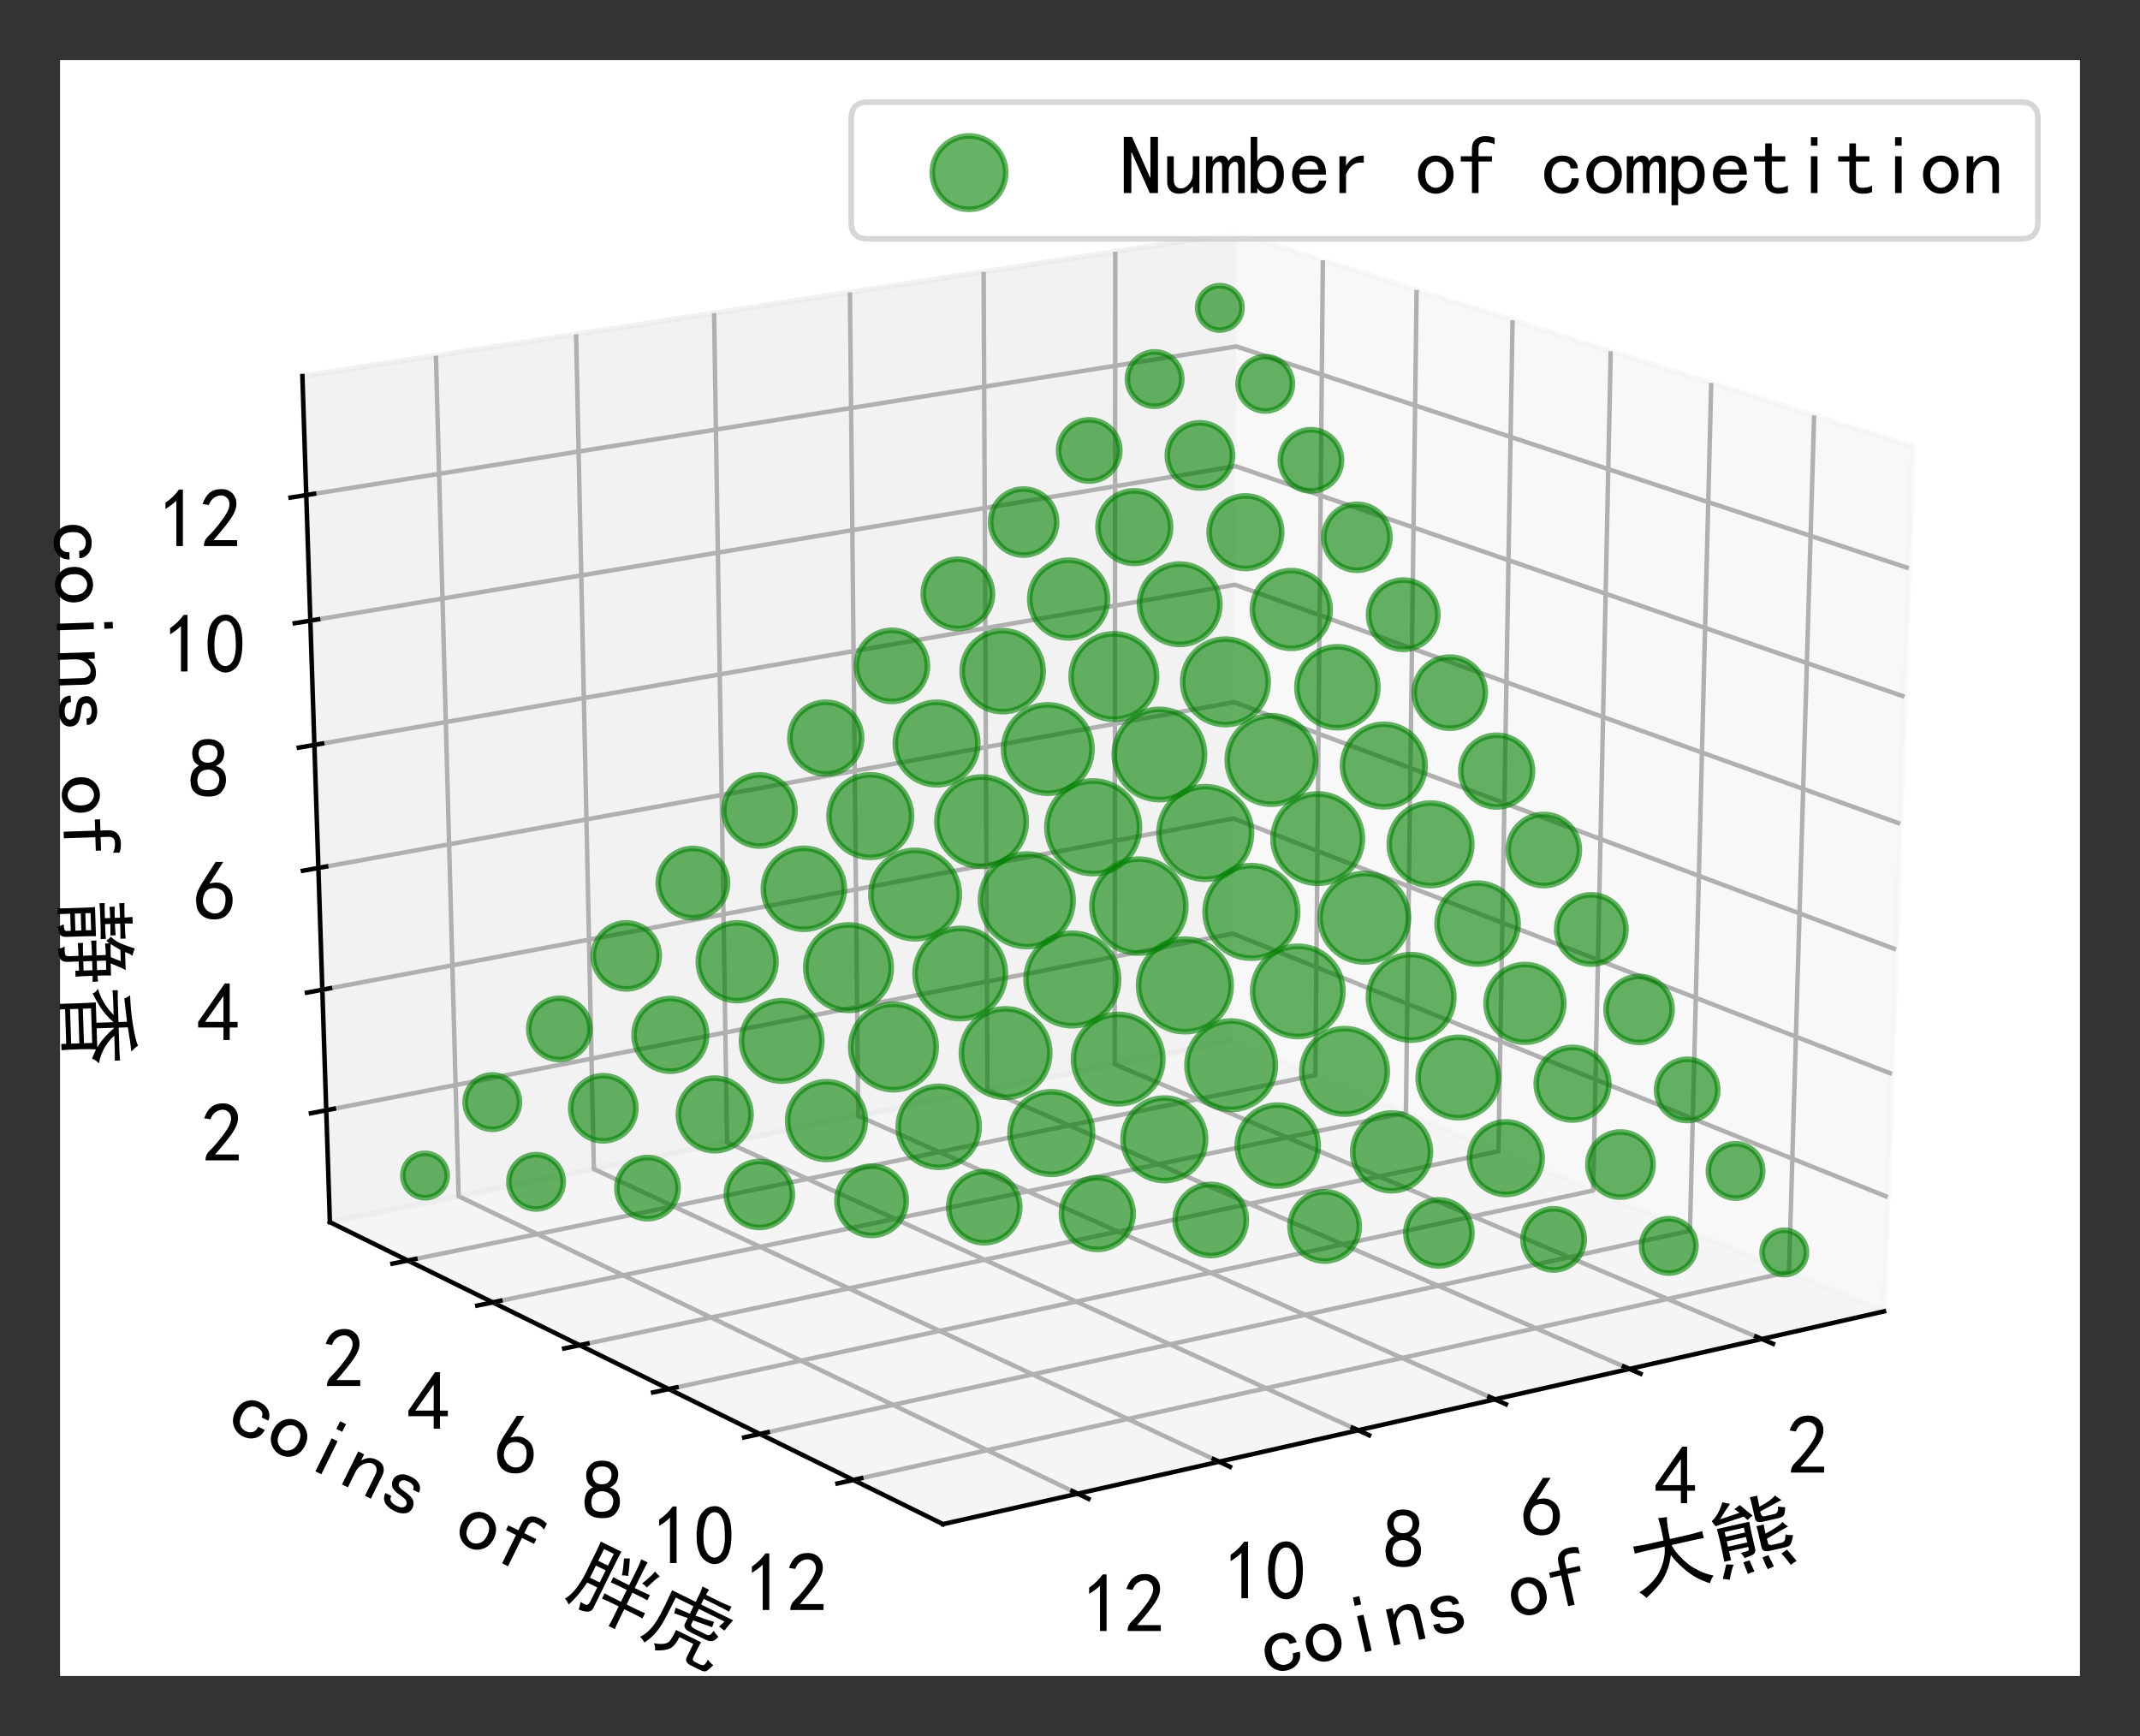 <?xml version="1.0" encoding="utf-8" standalone="no"?>
<!DOCTYPE svg PUBLIC "-//W3C//DTD SVG 1.1//EN"
  "http://www.w3.org/Graphics/SVG/1.1/DTD/svg11.dtd">
<!-- Created with matplotlib (http://matplotlib.org/) -->
<svg height="309.4pt" version="1.1" viewBox="0 0 381.4 309.4" width="381.4pt" xmlns="http://www.w3.org/2000/svg" xmlns:xlink="http://www.w3.org/1999/xlink">
 <rect x="0" y="0" width="381.4" height="309.4" fill="#333333" stroke="none"/>
 <defs>
  <style type="text/css">
*{stroke-linecap:butt;stroke-linejoin:round;}
  </style>
 </defs>
 <g id="figure_1">
  <g id="patch_1">
   <path d="M 0 309.4 
L 381.4 309.4 
L 381.4 0 
L 0 0 
z
" style="fill:none;"/>
  </g>
  <g id="patch_2">
   <path d="M 10.7 298.7 
L 370.7 298.7 
L 370.7 10.7 
L 10.7 10.7 
z
" style="fill:#ffffff;"/>
  </g>
  <g id="pane3d_1">
   <g id="patch_3">
    <path d="M 219.62 185.462 
L 335.768 233.715 
L 340.92 79.597 
L 220.436 41.545 
" style="fill:#f2f2f2;opacity:0.5;stroke:#f2f2f2;stroke-linejoin:miter;"/>
   </g>
  </g>
  <g id="pane3d_2">
   <g id="patch_4">
    <path d="M 219.62 185.462 
L 58.794 217.814 
L 53.896 67.034 
L 220.436 41.545 
" style="fill:#e6e6e6;opacity:0.5;stroke:#e6e6e6;stroke-linejoin:miter;"/>
   </g>
  </g>
  <g id="pane3d_3">
   <g id="patch_5">
    <path d="M 219.62 185.462 
L 58.794 217.814 
L 168.063 271.631 
L 335.768 233.715 
" style="fill:#ececec;opacity:0.5;stroke:#ececec;stroke-linejoin:miter;"/>
   </g>
  </g>
  <g id="axis3d_1">
   <g id="line2d_1">
    <path d="M 335.768 233.715 
L 168.063 271.631 
" style="fill:none;stroke:#000000;stroke-linecap:square;stroke-width:0.8;"/>
   </g>
   <g id="text_1">
    <!-- coins of 大熊 -->
    <defs>
     <path d="M 44.531 19.531 
Q 44.531 11.328 38.859 6.25 
Q 33.203 1.172 24.609 1.172 
Q 16.016 1.172 9.766 7.219 
Q 3.516 13.281 3.516 23.828 
Q 3.516 34.375 9.766 40.422 
Q 16.016 46.484 24.609 46.484 
Q 33.203 46.484 38.281 41.984 
Q 43.359 37.5 43.359 31.25 
L 34.766 31.25 
Q 34.375 35.938 31.438 37.688 
Q 28.516 39.453 24.609 39.453 
Q 19.922 39.453 16.016 35.734 
Q 12.109 32.031 12.109 23.828 
Q 12.109 15.625 16.016 11.906 
Q 19.922 8.203 24.609 8.203 
Q 29.688 8.203 32.812 10.938 
Q 35.938 13.672 35.938 19.531 
z
" id="SimHei-63"/>
     <path d="M 45.703 23.828 
Q 45.703 13.672 39.453 7.422 
Q 33.203 1.172 24.609 1.172 
Q 16.016 1.172 9.766 7.422 
Q 3.516 13.672 3.516 23.828 
Q 3.516 33.984 9.766 40.234 
Q 16.016 46.484 24.609 46.484 
Q 33.203 46.484 39.453 40.234 
Q 45.703 33.984 45.703 23.828 
z
M 37.109 23.828 
Q 37.109 31.641 33.203 35.547 
Q 29.297 39.453 24.609 39.453 
Q 19.922 39.453 16.016 35.547 
Q 12.109 31.641 12.109 23.828 
Q 12.109 16.016 16.016 12.109 
Q 19.922 8.203 24.609 8.203 
Q 29.297 8.203 33.203 12.109 
Q 37.109 16.016 37.109 23.828 
z
" id="SimHei-6f"/>
     <path d="M 28.125 58.203 
L 20.312 58.203 
L 20.312 68.359 
L 28.125 68.359 
z
M 28.125 1.953 
L 20.312 1.953 
L 20.312 45.703 
L 28.125 45.703 
z
" id="SimHei-69"/>
     <path d="M 43.75 1.953 
L 35.938 1.953 
L 35.938 30.078 
Q 35.938 34.766 33.594 37.5 
Q 31.25 40.234 27.344 40.234 
Q 22.266 40.234 17.766 34.953 
Q 13.281 29.688 13.281 21.875 
L 13.281 1.953 
L 5.469 1.953 
L 5.469 45.703 
L 13.281 45.703 
L 13.281 37.5 
Q 16.406 41.797 20.109 44.141 
Q 23.828 46.484 29.688 46.484 
Q 36.719 46.484 40.234 42.578 
Q 43.75 38.672 43.75 32.812 
z
" id="SimHei-6e"/>
     <path d="M 42.969 14.062 
Q 42.969 7.812 38.078 4.484 
Q 33.203 1.172 25.781 1.172 
Q 16.406 1.172 11.328 4.875 
Q 6.25 8.594 6.25 15.625 
L 14.062 15.625 
Q 14.062 10.938 17.375 9.375 
Q 20.703 7.812 25.391 7.812 
Q 30.078 7.812 32.422 9.562 
Q 34.766 11.328 34.766 14.062 
Q 34.766 16.016 32.812 17.969 
Q 30.859 19.922 23.047 21.094 
Q 14.062 22.266 10.734 25.578 
Q 7.422 28.906 7.422 34.375 
Q 7.422 39.062 11.906 42.766 
Q 16.406 46.484 25 46.484 
Q 32.812 46.484 37.297 42.969 
Q 41.797 39.453 41.797 33.594 
L 33.984 33.594 
Q 33.984 37.109 31.438 38.469 
Q 28.906 39.844 25 39.844 
Q 19.922 39.844 17.766 38.078 
Q 15.625 36.328 15.625 33.984 
Q 15.625 31.25 17.578 29.688 
Q 19.531 28.125 25.781 27.344 
Q 35.938 25.781 39.453 22.453 
Q 42.969 19.141 42.969 14.062 
z
" id="SimHei-73"/>
     <path id="SimHei-20"/>
     <path d="M 44.531 59.766 
Q 42.578 60.938 39.844 61.719 
Q 37.109 62.5 32.812 62.5 
Q 28.516 62.5 26.953 60.344 
Q 25.391 58.203 25.391 55.078 
L 25.391 45.703 
L 41.406 45.703 
L 41.406 39.453 
L 25.391 39.453 
L 25.391 1.953 
L 17.578 1.953 
L 17.578 39.453 
L 4.297 39.453 
L 4.297 45.703 
L 17.578 45.703 
L 17.578 54.688 
Q 17.578 61.719 21.875 65.625 
Q 26.172 69.531 33.203 69.531 
Q 37.5 69.531 40.031 68.938 
Q 42.578 68.359 44.531 67.578 
z
" id="SimHei-66"/>
     <path d="M 45.312 53.125 
Q 45.703 66.797 45.5 71.484 
Q 45.312 76.172 44.922 80.469 
Q 49.609 79.688 55.469 79.297 
Q 54.297 75.391 53.703 67.969 
Q 53.125 60.547 53.125 53.125 
L 73.047 53.125 
Q 83.594 53.125 92.578 53.906 
L 92.578 45.312 
Q 84.766 45.703 76.562 45.703 
L 53.516 45.703 
Q 55.078 39.062 58.984 32.219 
Q 62.891 25.391 66.984 20.109 
Q 71.094 14.844 78.312 8.984 
Q 85.547 3.125 94.141 -0.781 
Q 91.016 -3.125 87.891 -8.594 
Q 80.859 -4.688 74.016 1.172 
Q 67.188 7.031 60.344 16.594 
Q 53.516 26.172 50 34.375 
Q 46.875 25.781 43.359 20.109 
Q 39.844 14.453 35.734 9.766 
Q 31.641 5.078 25.188 0.391 
Q 18.75 -4.297 10.547 -8.984 
Q 7.422 -4.297 3.516 -0.781 
Q 11.719 1.953 19.719 7.031 
Q 27.734 12.109 32.812 18.547 
Q 37.891 25 41.016 32.031 
Q 44.141 39.062 44.922 45.703 
L 23.438 45.703 
Q 14.062 45.703 8.594 45.312 
L 8.594 53.906 
Q 14.062 53.516 23.438 53.125 
z
" id="SimHei-5927"/>
     <path d="M 49.609 52.344 
Q 49.219 46.484 49.219 40.625 
L 49.219 19.531 
Q 49.219 15.234 46.484 13.859 
Q 43.75 12.5 34.766 11.328 
Q 33.594 14.844 31.641 18.359 
Q 38.672 18.75 40.422 18.938 
Q 42.188 19.141 41.797 23.438 
L 18.359 23.438 
L 18.359 12.5 
L 10.156 12.5 
Q 10.547 25 10.547 33.594 
Q 10.547 42.188 10.156 52.344 
L 49.609 52.344 
z
M 65.625 45.312 
Q 65.234 41.016 65.234 34.375 
Q 81.641 38.672 88.281 43.359 
Q 90.234 39.453 93.359 36.719 
Q 85.938 34.766 65.625 28.125 
L 65.625 23.047 
Q 65.625 19.531 70.703 19.531 
L 80.469 19.531 
Q 83.594 19.531 85.156 20.891 
Q 86.719 22.266 88.281 28.125 
Q 92.188 26.172 96.875 25.391 
Q 93.359 17.188 91.406 15.234 
Q 89.453 13.281 83.984 13.281 
L 65.234 13.281 
Q 57.031 13.281 57.031 19.531 
L 57.031 37.5 
Q 57.031 40.625 56.641 45.312 
L 65.625 45.312 
z
M 92.578 69.141 
Q 78.516 65.234 64.844 61.328 
Q 64.844 54.688 68.359 54.688 
L 80.469 54.688 
Q 83.203 54.688 84.766 56.438 
Q 86.328 58.203 86.719 62.5 
Q 90.234 60.938 94.922 59.766 
Q 92.969 51.562 90.422 50.188 
Q 87.891 48.828 82.812 48.828 
L 64.844 48.828 
Q 57.031 48.828 57.031 54.297 
L 57.031 71.094 
Q 57.031 75.781 56.641 80.469 
L 65.625 80.469 
Q 65.234 75.391 65.234 67.188 
Q 78.516 70.312 86.328 76.172 
Q 88.672 72.656 92.578 69.141 
z
M 32.031 78.125 
Q 24.609 71.484 16.406 62.891 
Q 22.656 63.281 40.625 65.234 
Q 38.672 67.578 35.547 70.703 
Q 39.062 72.266 42.969 74.219 
Q 51.172 63.281 55.078 58.594 
Q 51.172 57.031 48.047 54.688 
L 44.531 59.766 
Q 42.578 59.375 33.203 58.594 
Q 23.828 57.812 9.375 55.859 
Q 7.422 59.375 6.25 62.891 
Q 10.156 64.844 14.641 69.531 
Q 19.141 74.219 23.438 82.031 
Q 27.734 79.688 32.031 78.125 
z
M 41.797 28.906 
L 41.797 35.547 
L 18.359 35.547 
L 18.359 28.906 
z
M 20.312 6.641 
Q 17.188 3.125 11.719 -9.766 
Q 6.641 -7.812 3.906 -7.031 
Q 6.641 -1.562 11.719 8.984 
Q 15.625 7.812 20.312 6.641 
z
M 85.938 10.156 
Q 92.578 -1.953 94.141 -5.469 
Q 89.844 -6.641 86.328 -8.594 
Q 83.984 -2.344 78.516 7.031 
Q 81.25 8.203 85.938 10.156 
z
M 41.797 41.016 
L 41.797 46.875 
L 18.359 46.875 
L 18.359 41.016 
z
M 62.891 8.594 
Q 65.625 -1.953 66.406 -5.859 
L 58.594 -7.422 
Q 57.422 -3.906 55.469 7.422 
Q 58.594 8.203 62.891 8.594 
z
M 39.844 7.422 
Q 40.234 3.906 42.578 -6.641 
Q 38.672 -6.641 34.375 -7.812 
Q 33.594 -3.125 32.031 6.641 
Q 35.156 7.422 39.844 7.422 
z
" id="SimHei-718a"/>
    </defs>
    <g transform="translate(225.773 298.698)rotate(-12.74)scale(0.15 -0.15)">
     <use xlink:href="#SimHei-63"/>
     <use x="50" xlink:href="#SimHei-6f"/>
     <use x="100" xlink:href="#SimHei-69"/>
     <use x="150" xlink:href="#SimHei-6e"/>
     <use x="200" xlink:href="#SimHei-73"/>
     <use x="250" xlink:href="#SimHei-20"/>
     <use x="300" xlink:href="#SimHei-6f"/>
     <use x="350" xlink:href="#SimHei-66"/>
     <use x="400" xlink:href="#SimHei-20"/>
     <use x="450" xlink:href="#SimHei-5927"/>
     <use x="550" xlink:href="#SimHei-718a"/>
    </g>
   </g>
   <g id="Line3DCollection_1">
    <path d="M 313.997 238.637 
L 198.663 189.678 
L 198.768 44.861 
" style="fill:none;stroke:#b0b0b0;stroke-width:0.8;"/>
    <path d="M 290.407 243.971 
L 175.982 194.24 
L 175.308 48.452 
" style="fill:none;stroke:#b0b0b0;stroke-width:0.8;"/>
    <path d="M 266.43 249.392 
L 152.957 198.872 
L 151.479 52.099 
" style="fill:none;stroke:#b0b0b0;stroke-width:0.8;"/>
    <path d="M 242.056 254.902 
L 129.58 203.574 
L 127.272 55.804 
" style="fill:none;stroke:#b0b0b0;stroke-width:0.8;"/>
    <path d="M 217.275 260.505 
L 105.843 208.349 
L 102.679 59.568 
" style="fill:none;stroke:#b0b0b0;stroke-width:0.8;"/>
    <path d="M 192.076 266.202 
L 81.736 213.199 
L 77.691 63.392 
" style="fill:none;stroke:#b0b0b0;stroke-width:0.8;"/>
   </g>
   <g id="xtick_1">
    <g id="line2d_2">
     <path d="M 313 238.214 
L 315.994 239.485 
" style="fill:none;stroke:#000000;stroke-linecap:square;stroke-width:0.8;"/>
    </g>
    <g id="text_2">
     <!-- 2 -->
     <defs>
      <path d="M 4.688 3.906 
Q 5.078 9.766 10.156 14.453 
Q 15.234 19.141 23.047 29.094 
Q 30.859 39.062 33.203 44.531 
Q 35.547 50 34.953 53.906 
Q 34.375 57.812 31.25 60.344 
Q 28.125 62.891 24.016 62.5 
Q 19.922 62.109 16.203 59.375 
Q 12.5 56.641 10.547 51.172 
L 3.125 52.344 
Q 6.25 61.328 11.125 65.422 
Q 16.016 69.531 22.656 69.922 
Q 26.562 70.312 29.688 69.719 
Q 32.812 69.141 36.125 66.984 
Q 39.453 64.844 41.594 60.547 
Q 43.75 56.25 43.156 50.188 
Q 42.578 44.141 37.109 35.734 
Q 31.641 27.344 16.016 9.375 
L 44.141 9.375 
L 44.141 2.344 
L 4.688 2.344 
z
" id="SimHei-32"/>
     </defs>
     <g transform="translate(318.479 262.794)scale(0.15 -0.15)">
      <use xlink:href="#SimHei-32"/>
     </g>
    </g>
   </g>
   <g id="xtick_2">
    <g id="line2d_3">
     <path d="M 289.418 243.541 
L 292.39 244.832 
" style="fill:none;stroke:#000000;stroke-linecap:square;stroke-width:0.8;"/>
    </g>
    <g id="text_3">
     <!-- 4 -->
     <defs>
      <path d="M 31.25 17.188 
L 1.172 17.188 
L 1.172 23.828 
L 32.812 69.531 
L 38.672 69.531 
L 38.672 23.828 
L 48.047 23.828 
L 48.047 17.188 
L 38.672 17.188 
L 38.672 2.344 
L 31.25 2.344 
z
M 31.25 23.828 
L 31.25 54.688 
L 9.375 23.828 
z
" id="SimHei-34"/>
     </defs>
     <g transform="translate(294.884 268.257)scale(0.15 -0.15)">
      <use xlink:href="#SimHei-34"/>
     </g>
    </g>
   </g>
   <g id="xtick_3">
    <g id="line2d_4">
     <path d="M 265.449 248.954 
L 268.398 250.267 
" style="fill:none;stroke:#000000;stroke-linecap:square;stroke-width:0.8;"/>
    </g>
    <g id="text_4">
     <!-- 6 -->
     <defs>
      <path d="M 3.516 19.531 
Q 4.297 30.859 6.047 34.766 
Q 7.812 38.672 11.328 44.531 
L 27.344 69.531 
L 36.328 69.531 
L 19.922 43.75 
Q 30.469 46.484 36.719 42.969 
Q 42.969 39.453 45.109 34.953 
Q 47.266 30.469 47.453 25.188 
Q 47.656 19.922 45.891 14.844 
Q 44.141 9.766 39.641 5.656 
Q 35.156 1.562 27.141 1.172 
Q 19.141 0.781 13.469 4.094 
Q 7.812 7.422 5.656 13.469 
Q 3.516 19.531 4.297 30.859 
z
M 12.5 16.016 
Q 19.531 8.594 25.391 8.203 
Q 31.25 7.812 35.156 12.109 
Q 39.062 16.406 39.062 24.609 
Q 39.062 32.812 34.172 35.938 
Q 29.297 39.062 23.234 38.281 
Q 17.188 37.5 14.453 32.422 
Q 11.719 27.344 12.109 21.672 
Q 12.5 16.016 19.531 8.594 
z
" id="SimHei-36"/>
     </defs>
     <g transform="translate(270.899 273.81)scale(0.15 -0.15)">
      <use xlink:href="#SimHei-36"/>
     </g>
    </g>
   </g>
   <g id="xtick_4">
    <g id="line2d_5">
     <path d="M 241.082 254.458 
L 244.007 255.793 
" style="fill:none;stroke:#000000;stroke-linecap:square;stroke-width:0.8;"/>
    </g>
    <g id="text_5">
     <!-- 8 -->
     <defs>
      <path d="M 2.734 16.797 
Q 2.734 26.172 5.078 30.656 
Q 7.422 35.156 12.891 37.891 
Q 8.203 40.625 6.641 43.938 
Q 5.078 47.266 4.875 51.562 
Q 4.688 55.859 6.047 58.984 
Q 7.422 62.109 10.156 64.844 
Q 12.891 67.578 16.203 68.547 
Q 19.531 69.531 23.438 69.531 
Q 27.344 69.531 30.469 68.75 
Q 33.594 67.969 37.109 65.422 
Q 40.625 62.891 42.188 58.203 
Q 43.75 53.516 41.984 47.266 
Q 40.234 41.016 32.812 37.5 
Q 39.453 35.547 42.188 31.438 
Q 44.922 27.344 44.922 21.484 
Q 44.922 15.625 43.156 12.109 
Q 41.406 8.594 39.25 6.25 
Q 37.109 3.906 33.391 2.531 
Q 29.688 1.172 24.016 1.172 
Q 18.359 1.172 14.25 2.531 
Q 10.156 3.906 7.422 6.641 
Q 4.688 9.375 3.703 13.078 
Q 2.734 16.797 2.734 26.172 
z
M 10.938 26.562 
Q 10.547 17.188 12.297 13.672 
Q 14.062 10.156 18.75 9.172 
Q 23.438 8.203 28.516 9.375 
Q 33.594 10.547 35.547 14.844 
Q 37.5 19.141 36.906 23.438 
Q 36.328 27.734 32.031 30.656 
Q 27.734 33.594 22.656 33.203 
Q 17.578 32.812 14.25 29.688 
Q 10.938 26.562 10.547 17.188 
z
M 12.109 56.25 
Q 12.109 48.438 14.844 44.922 
Q 17.578 41.406 23.438 41.406 
Q 29.297 41.406 32.219 44.922 
Q 35.156 48.438 34.953 53.312 
Q 34.766 58.203 31.438 60.547 
Q 28.125 62.891 22.453 62.5 
Q 16.797 62.109 14.453 59.172 
Q 12.109 56.25 12.109 48.438 
z
" id="SimHei-38"/>
     </defs>
     <g transform="translate(246.516 279.456)scale(0.15 -0.15)">
      <use xlink:href="#SimHei-38"/>
     </g>
    </g>
   </g>
   <g id="xtick_5">
    <g id="line2d_6">
     <path d="M 216.309 260.053 
L 219.209 261.41 
" style="fill:none;stroke:#000000;stroke-linecap:square;stroke-width:0.8;"/>
    </g>
    <g id="text_6">
     <!-- 10 -->
     <defs>
      <path d="M 21.875 56.25 
Q 16.797 51.172 8.984 46.484 
L 8.984 53.906 
Q 18.75 60.547 25 69.531 
L 29.688 69.531 
L 29.688 2.344 
L 21.875 2.344 
z
" id="SimHei-31"/>
      <path d="M 3.125 29.297 
Q 3.906 50 6.438 56.047 
Q 8.984 62.109 13.672 66.016 
Q 18.359 69.922 25.188 69.922 
Q 32.031 69.922 37.109 64.25 
Q 42.188 58.594 43.75 50 
Q 45.312 41.406 44.719 30.266 
Q 44.141 19.141 40.812 12.109 
Q 37.5 5.078 30.859 2.344 
Q 24.219 -0.391 17.578 2.922 
Q 10.938 6.25 8.203 11.719 
Q 5.469 17.188 4.297 23.234 
Q 3.125 29.297 3.906 50 
z
M 12.891 52.734 
Q 10.547 31.25 12.5 22.844 
Q 14.453 14.453 18.938 10.938 
Q 23.438 7.422 28.125 9.562 
Q 32.812 11.719 34.953 18.156 
Q 37.109 24.609 37.109 32.219 
Q 37.109 39.844 36.516 46.094 
Q 35.938 52.344 33 57.422 
Q 30.078 62.5 25.188 62.688 
Q 20.312 62.891 16.594 57.812 
Q 12.891 52.734 10.547 31.25 
z
" id="SimHei-30"/>
     </defs>
     <g transform="translate(217.975 285.196)scale(0.15 -0.15)">
      <use xlink:href="#SimHei-31"/>
      <use x="50" xlink:href="#SimHei-30"/>
     </g>
    </g>
   </g>
   <g id="xtick_6">
    <g id="line2d_7">
     <path d="M 191.119 265.743 
L 193.992 267.123 
" style="fill:none;stroke:#000000;stroke-linecap:square;stroke-width:0.8;"/>
    </g>
    <g id="text_7">
     <!-- 12 -->
     <g transform="translate(192.764 291.033)scale(0.15 -0.15)">
      <use xlink:href="#SimHei-31"/>
      <use x="50" xlink:href="#SimHei-32"/>
     </g>
    </g>
   </g>
  </g>
  <g id="axis3d_2">
   <g id="line2d_8">
    <path d="M 58.794 217.814 
L 168.063 271.631 
" style="fill:none;stroke:#000000;stroke-linecap:square;stroke-width:0.8;"/>
   </g>
   <g id="text_8">
    <!-- coins of 胖虎 -->
    <defs>
     <path d="M 21.484 1.953 
Q 25.781 1.562 28.516 1.75 
Q 31.25 1.953 31.641 7.031 
L 31.641 26.172 
L 18.359 26.172 
Q 16.797 14.453 14.453 5.859 
Q 12.109 -2.734 10.156 -7.031 
Q 6.641 -3.906 3.125 -2.734 
Q 6.641 2.734 8.781 10.344 
Q 10.938 17.969 11.719 30.859 
L 11.719 64.453 
Q 11.719 71.094 11.328 76.953 
L 38.672 76.953 
Q 38.281 69.141 38.281 61.328 
L 38.281 1.953 
Q 38.281 -6.25 23.438 -7.031 
Q 23.047 -3.125 21.484 1.953 
z
M 64.453 45.312 
L 64.453 69.141 
Q 64.453 73.828 63.672 79.297 
L 72.266 79.297 
Q 71.875 74.219 71.875 69.141 
L 71.875 45.312 
L 82.422 45.312 
Q 85.938 45.312 91.797 45.703 
L 91.797 38.672 
Q 88.281 39.062 82.422 39.062 
L 71.875 39.062 
L 71.875 23.438 
L 84.766 23.438 
Q 91.016 23.438 96.094 23.828 
L 96.094 16.797 
Q 90.234 17.188 84.766 17.188 
L 71.875 17.188 
L 71.875 3.906 
Q 71.875 -2.344 72.266 -8.984 
L 64.062 -8.984 
Q 64.453 -2.734 64.453 3.906 
L 64.453 17.188 
L 53.906 17.188 
Q 48.438 17.188 42.578 16.797 
L 42.578 23.828 
Q 48.047 23.438 54.297 23.438 
L 64.453 23.438 
L 64.453 39.062 
L 53.906 39.062 
Q 48.438 39.062 43.359 38.672 
L 43.359 45.703 
Q 48.438 45.312 53.516 45.312 
z
M 31.641 32.812 
L 31.641 48.828 
L 18.75 48.828 
L 18.75 32.812 
z
M 31.641 55.078 
L 31.641 70.703 
L 18.75 70.703 
L 18.75 55.078 
z
M 51.562 51.953 
Q 50 58.984 44.922 71.094 
L 51.172 74.219 
Q 55.859 63.281 58.594 54.688 
Q 54.297 53.516 51.562 51.953 
z
M 77.344 53.906 
Q 83.984 67.969 84.766 73.438 
Q 88.672 71.875 92.578 70.703 
Q 90.625 67.969 88.672 62.891 
Q 86.719 57.812 84.375 51.953 
Q 80.859 53.906 77.344 53.906 
z
" id="SimHei-80d6"/>
     <path d="M 25.781 45.703 
Q 33.203 46.094 44.141 46.875 
L 44.141 56.641 
L 20.703 56.641 
Q 20.703 31.641 20.109 23.438 
Q 19.531 15.234 17.578 8 
Q 15.625 0.781 10.938 -7.812 
Q 7.812 -5.469 3.125 -3.906 
Q 7.031 0.781 9.172 6.828 
Q 11.328 12.891 12.109 18.75 
Q 12.891 24.609 13.078 30.266 
Q 13.281 35.938 13.281 42.969 
Q 13.281 50.391 12.891 62.5 
L 44.141 62.5 
L 44.141 74.609 
Q 44.141 77.344 43.359 82.422 
L 51.953 82.422 
Q 51.562 78.516 51.562 75.391 
L 71.094 75.391 
Q 76.172 75.391 84.766 76.172 
L 84.766 69.531 
Q 76.172 69.922 70.703 69.922 
L 51.172 69.922 
L 51.172 62.5 
L 93.75 62.5 
Q 92.188 57.812 89.844 46.875 
Q 85.156 48.047 82.031 48.438 
Q 83.984 52.734 85.156 56.641 
L 51.172 56.641 
L 51.172 47.656 
Q 65.234 49.219 74.219 50.781 
L 75 44.141 
Q 64.062 42.969 51.172 41.406 
L 51.172 36.719 
Q 51.172 33.203 57.422 33.203 
L 70.312 33.203 
Q 75 32.812 76.359 34.562 
Q 77.734 36.328 78.516 41.016 
Q 81.641 39.062 86.719 37.109 
Q 84.766 30.859 82.031 29.094 
Q 79.297 27.344 73.828 27.344 
L 54.297 27.344 
Q 44.141 27.344 44.141 33.594 
L 44.141 41.016 
Q 36.328 40.234 27.344 39.062 
Q 26.562 42.578 25.781 45.703 
z
M 71.094 22.266 
Q 70.703 16.797 70.703 10.938 
L 70.703 2.344 
Q 70.703 -1.953 75 -1.953 
L 81.25 -1.953 
Q 85.938 -1.953 86.719 0.781 
Q 87.5 3.516 87.5 7.422 
Q 91.406 5.078 96.094 4.297 
Q 93.359 -3.906 91.594 -5.859 
Q 89.844 -7.812 85.156 -7.812 
L 72.656 -7.812 
Q 63.672 -7.812 63.672 -1.172 
L 63.672 16.406 
L 45.312 16.406 
Q 45.312 4.688 41.203 -0.578 
Q 37.109 -5.859 26.172 -10.547 
Q 25 -6.641 21.484 -3.516 
Q 35.938 0.781 37.109 7.422 
Q 38.281 14.062 37.891 22.266 
L 71.094 22.266 
z
" id="SimHei-864e"/>
    </defs>
    <g transform="translate(39.896 254.519)rotate(-333.779)scale(0.15 -0.15)">
     <use xlink:href="#SimHei-63"/>
     <use x="50" xlink:href="#SimHei-6f"/>
     <use x="100" xlink:href="#SimHei-69"/>
     <use x="150" xlink:href="#SimHei-6e"/>
     <use x="200" xlink:href="#SimHei-73"/>
     <use x="250" xlink:href="#SimHei-20"/>
     <use x="300" xlink:href="#SimHei-6f"/>
     <use x="350" xlink:href="#SimHei-66"/>
     <use x="400" xlink:href="#SimHei-20"/>
     <use x="450" xlink:href="#SimHei-80d6"/>
     <use x="550" xlink:href="#SimHei-864e"/>
    </g>
   </g>
   <g id="Line3DCollection_2">
    <path d="M 235.764 46.386 
L 234.431 191.616 
L 72.676 224.651 
" style="fill:none;stroke:#b0b0b0;stroke-width:0.8;"/>
    <path d="M 252.476 51.664 
L 250.569 198.32 
L 87.818 232.108 
" style="fill:none;stroke:#b0b0b0;stroke-width:0.8;"/>
    <path d="M 269.574 57.064 
L 267.066 205.173 
L 103.316 239.742 
" style="fill:none;stroke:#b0b0b0;stroke-width:0.8;"/>
    <path d="M 287.071 62.59 
L 283.936 212.182 
L 119.184 247.557 
" style="fill:none;stroke:#b0b0b0;stroke-width:0.8;"/>
    <path d="M 304.983 68.247 
L 301.191 219.35 
L 135.434 255.561 
" style="fill:none;stroke:#b0b0b0;stroke-width:0.8;"/>
    <path d="M 323.323 74.039 
L 318.844 226.684 
L 152.082 263.76 
" style="fill:none;stroke:#b0b0b0;stroke-width:0.8;"/>
   </g>
   <g id="xtick_7">
    <g id="line2d_9">
     <path d="M 74.04 224.372 
L 69.945 225.209 
" style="fill:none;stroke:#000000;stroke-linecap:square;stroke-width:0.8;"/>
    </g>
    <g id="text_9">
     <!-- 2 -->
     <g transform="translate(57.581 247.364)scale(0.15 -0.15)">
      <use xlink:href="#SimHei-32"/>
     </g>
    </g>
   </g>
   <g id="xtick_8">
    <g id="line2d_10">
     <path d="M 89.191 231.823 
L 85.068 232.679 
" style="fill:none;stroke:#000000;stroke-linecap:square;stroke-width:0.8;"/>
    </g>
    <g id="text_10">
     <!-- 4 -->
     <g transform="translate(72.61 254.977)scale(0.15 -0.15)">
      <use xlink:href="#SimHei-34"/>
     </g>
    </g>
   </g>
   <g id="xtick_9">
    <g id="line2d_11">
     <path d="M 104.698 239.45 
L 100.548 240.326 
" style="fill:none;stroke:#000000;stroke-linecap:square;stroke-width:0.8;"/>
    </g>
    <g id="text_11">
     <!-- 6 -->
     <g transform="translate(87.995 262.768)scale(0.15 -0.15)">
      <use xlink:href="#SimHei-36"/>
     </g>
    </g>
   </g>
   <g id="xtick_10">
    <g id="line2d_12">
     <path d="M 120.575 247.258 
L 116.397 248.155 
" style="fill:none;stroke:#000000;stroke-linecap:square;stroke-width:0.8;"/>
    </g>
    <g id="text_12">
     <!-- 8 -->
     <g transform="translate(103.746 270.746)scale(0.15 -0.15)">
      <use xlink:href="#SimHei-38"/>
     </g>
    </g>
   </g>
   <g id="xtick_11">
    <g id="line2d_13">
     <path d="M 136.835 255.255 
L 132.629 256.174 
" style="fill:none;stroke:#000000;stroke-linecap:square;stroke-width:0.8;"/>
    </g>
    <g id="text_13">
     <!-- 10 -->
     <g transform="translate(116.128 278.917)scale(0.15 -0.15)">
      <use xlink:href="#SimHei-31"/>
      <use x="50" xlink:href="#SimHei-30"/>
     </g>
    </g>
   </g>
   <g id="xtick_12">
    <g id="line2d_14">
     <path d="M 153.492 263.447 
L 149.257 264.388 
" style="fill:none;stroke:#000000;stroke-linecap:square;stroke-width:0.8;"/>
    </g>
    <g id="text_14">
     <!-- 12 -->
     <g transform="translate(132.655 287.287)scale(0.15 -0.15)">
      <use xlink:href="#SimHei-31"/>
      <use x="50" xlink:href="#SimHei-32"/>
     </g>
    </g>
   </g>
  </g>
  <g id="axis3d_3">
   <g id="line2d_15">
    <path d="M 58.794 217.814 
L 53.896 67.034 
" style="fill:none;stroke:#000000;stroke-linecap:square;stroke-width:0.8;"/>
   </g>
   <g id="text_15">
    <!-- coins of 静香 -->
    <defs>
     <path d="M 67.578 78.906 
Q 65.625 76.562 64.641 74.406 
Q 63.672 72.266 62.891 70.312 
L 84.375 70.312 
Q 82.031 66.797 80.078 62.297 
Q 78.125 57.812 75.781 52.734 
L 90.234 52.734 
Q 89.844 47.266 89.844 41.016 
L 89.844 36.719 
Q 93.359 36.719 96.875 37.109 
L 96.875 30.469 
Q 94.141 30.859 89.844 30.859 
L 89.844 25.391 
Q 89.844 17.578 90.234 10.547 
L 83.203 10.547 
L 83.203 14.844 
L 72.266 14.844 
L 72.266 0.391 
Q 71.875 -4.688 68.938 -6.641 
Q 66.016 -8.594 56.25 -9.375 
Q 56.25 -5.469 53.906 -1.172 
Q 58.984 -1.562 62.297 -1.172 
Q 65.625 -0.781 65.625 2.734 
L 65.625 14.844 
L 60.156 14.844 
Q 55.469 14.844 50.391 14.453 
L 50.391 20.703 
Q 55.078 20.312 60.156 20.312 
L 65.625 20.312 
L 65.625 30.859 
L 59.766 30.859 
Q 54.688 30.859 48.047 30.469 
L 48.047 36.719 
Q 53.516 36.328 60.156 36.328 
L 65.625 36.328 
L 65.625 47.266 
L 60.156 47.266 
Q 57.812 47.266 51.953 46.875 
L 51.953 51.953 
Q 50.781 50.781 48.828 48.438 
Q 46.875 51.562 44.141 53.906 
Q 50.391 60.156 53.703 68.156 
Q 57.031 76.172 58.984 82.031 
Q 62.891 80.078 67.578 78.906 
z
M 42.969 36.328 
Q 42.578 30.859 42.578 25 
L 42.578 1.172 
Q 42.578 -4.688 39.453 -6.25 
Q 36.328 -7.812 30.078 -8.984 
Q 29.688 -5.469 27.344 -1.562 
Q 36.328 -1.562 35.547 1.953 
L 35.547 6.641 
L 15.234 6.641 
L 15.234 -8.203 
L 8.203 -8.203 
Q 8.594 -3.906 8.594 1.953 
L 8.594 25 
Q 8.594 30.859 8.203 36.328 
L 42.969 36.328 
z
M 21.875 71.094 
Q 21.875 74.609 21.484 80.469 
L 29.297 80.469 
Q 28.906 74.609 28.906 71.094 
L 33.984 71.094 
Q 39.453 71.094 46.875 71.484 
L 46.875 65.234 
Q 39.453 65.625 33.984 65.625 
L 28.906 65.625 
L 28.906 59.375 
L 33.984 59.375 
Q 36.328 59.375 42.578 59.766 
L 42.578 53.516 
Q 35.938 53.906 33.594 53.906 
L 28.906 53.906 
L 28.906 47.656 
L 35.156 47.656 
Q 40.625 47.656 46.484 48.047 
L 46.484 41.797 
Q 40.234 42.188 35.156 42.188 
L 15.625 42.188 
Q 9.375 42.188 3.906 41.797 
L 3.906 48.047 
Q 9.375 47.656 15.625 47.656 
L 21.875 47.656 
L 21.875 53.906 
L 15.234 53.906 
Q 12.891 53.906 8.594 53.516 
L 8.594 59.766 
Q 12.891 59.375 15.234 59.375 
L 21.875 59.375 
L 21.875 65.625 
L 15.234 65.625 
Q 10.156 65.625 4.688 65.234 
L 4.688 71.484 
Q 10.156 71.094 15.234 71.094 
z
M 52.734 53.516 
Q 57.422 53.125 64.453 53.125 
L 68.359 53.125 
Q 72.266 61.328 73.438 64.844 
L 60.156 64.844 
Q 55.078 56.641 52.734 53.516 
z
M 35.547 12.109 
L 35.547 19.141 
L 15.234 19.141 
L 15.234 12.109 
z
M 35.547 24.609 
L 35.547 30.859 
L 15.234 30.859 
L 15.234 24.609 
z
M 83.203 36.328 
L 83.203 47.266 
L 72.266 47.266 
L 72.266 36.328 
z
M 83.203 20.312 
L 83.203 30.859 
L 72.266 30.859 
L 72.266 20.312 
z
" id="SimHei-9759"/>
     <path d="M 45.703 33.594 
L 45.703 53.906 
Q 36.719 44.141 26.359 38.281 
Q 16.016 32.422 10.547 30.078 
Q 10.547 33.203 5.469 36.719 
Q 16.016 39.453 24.219 44.531 
Q 32.422 49.609 37.109 54.297 
L 21.484 54.297 
Q 14.844 54.297 7.812 53.906 
L 7.812 60.156 
Q 14.844 59.766 21.484 59.766 
L 45.703 59.766 
L 45.703 69.922 
Q 38.281 69.141 17.969 67.578 
Q 16.797 71.094 14.453 74.609 
Q 32.812 74.609 50.391 76.953 
Q 67.969 79.297 74.609 82.031 
Q 76.953 78.125 81.25 73.828 
Q 74.609 73.438 67.969 72.656 
Q 61.328 71.875 52.344 70.703 
L 52.344 59.766 
L 78.125 59.766 
Q 83.984 59.766 91.406 60.156 
L 91.406 53.906 
Q 84.375 54.297 78.125 54.297 
L 61.719 54.297 
Q 66.406 48.438 74.219 43.156 
Q 82.031 37.891 94.141 34.766 
Q 89.844 31.641 88.281 26.953 
Q 82.422 29.297 77.344 32.031 
Q 76.562 25 76.562 12.5 
Q 76.562 -0.781 76.953 -8.984 
L 69.531 -8.984 
L 69.531 -3.125 
L 28.516 -3.125 
L 28.516 -9.375 
L 21.875 -9.375 
L 21.875 11.719 
Q 21.875 25 21.484 33.594 
z
M 69.531 17.969 
L 69.531 27.734 
L 28.516 27.734 
L 28.516 17.969 
z
M 69.531 2.734 
L 69.531 12.5 
L 28.516 12.5 
L 28.516 2.734 
z
M 71.484 35.938 
Q 62.109 42.578 52.734 54.297 
L 52.344 54.297 
L 52.344 33.594 
L 75 33.594 
z
" id="SimHei-9999"/>
    </defs>
    <g transform="translate(9.253 93.13)rotate(-271.861)scale(0.15 -0.15)">
     <use xlink:href="#SimHei-63"/>
     <use x="50" xlink:href="#SimHei-6f"/>
     <use x="100" xlink:href="#SimHei-69"/>
     <use x="150" xlink:href="#SimHei-6e"/>
     <use x="200" xlink:href="#SimHei-73"/>
     <use x="250" xlink:href="#SimHei-20"/>
     <use x="300" xlink:href="#SimHei-6f"/>
     <use x="350" xlink:href="#SimHei-66"/>
     <use x="400" xlink:href="#SimHei-20"/>
     <use x="450" xlink:href="#SimHei-9759"/>
     <use x="550" xlink:href="#SimHei-9999"/>
    </g>
   </g>
   <g id="Line3DCollection_3">
    <path d="M 58.146 197.87 
L 219.728 166.396 
L 336.449 213.346 
" style="fill:none;stroke:#b0b0b0;stroke-width:0.8;"/>
    <path d="M 57.448 176.387 
L 219.844 145.868 
L 337.183 191.399 
" style="fill:none;stroke:#b0b0b0;stroke-width:0.8;"/>
    <path d="M 56.743 154.685 
L 219.962 125.142 
L 337.924 169.222 
" style="fill:none;stroke:#b0b0b0;stroke-width:0.8;"/>
    <path d="M 56.031 132.76 
L 220.08 104.215 
L 338.673 146.812 
" style="fill:none;stroke:#b0b0b0;stroke-width:0.8;"/>
    <path d="M 55.311 110.609 
L 220.2 83.082 
L 339.43 124.165 
" style="fill:none;stroke:#b0b0b0;stroke-width:0.8;"/>
    <path d="M 54.584 88.228 
L 220.321 61.742 
L 340.195 101.277 
" style="fill:none;stroke:#b0b0b0;stroke-width:0.8;"/>
   </g>
   <g id="xtick_13">
    <g id="line2d_16">
     <path d="M 59.508 197.604 
L 55.419 198.401 
" style="fill:none;stroke:#000000;stroke-linecap:square;stroke-width:0.8;"/>
    </g>
    <g id="text_16">
     <!-- 2 -->
     <g transform="translate(35.928 207.155)scale(0.15 -0.15)">
      <use xlink:href="#SimHei-32"/>
     </g>
    </g>
   </g>
   <g id="xtick_14">
    <g id="line2d_17">
     <path d="M 58.817 176.13 
L 54.706 176.902 
" style="fill:none;stroke:#000000;stroke-linecap:square;stroke-width:0.8;"/>
    </g>
    <g id="text_17">
     <!-- 4 -->
     <g transform="translate(35.137 185.703)scale(0.15 -0.15)">
      <use xlink:href="#SimHei-34"/>
     </g>
    </g>
   </g>
   <g id="xtick_15">
    <g id="line2d_18">
     <path d="M 58.12 154.435 
L 53.987 155.184 
" style="fill:none;stroke:#000000;stroke-linecap:square;stroke-width:0.8;"/>
    </g>
    <g id="text_18">
     <!-- 6 -->
     <g transform="translate(34.339 164.033)scale(0.15 -0.15)">
      <use xlink:href="#SimHei-36"/>
     </g>
    </g>
   </g>
   <g id="xtick_16">
    <g id="line2d_19">
     <path d="M 57.415 132.519 
L 53.26 133.242 
" style="fill:none;stroke:#000000;stroke-linecap:square;stroke-width:0.8;"/>
    </g>
    <g id="text_19">
     <!-- 8 -->
     <g transform="translate(33.532 142.14)scale(0.15 -0.15)">
      <use xlink:href="#SimHei-38"/>
     </g>
    </g>
   </g>
   <g id="xtick_17">
    <g id="line2d_20">
     <path d="M 56.703 110.376 
L 52.525 111.074 
" style="fill:none;stroke:#000000;stroke-linecap:square;stroke-width:0.8;"/>
    </g>
    <g id="text_20">
     <!-- 10 -->
     <g transform="translate(28.968 120.022)scale(0.15 -0.15)">
      <use xlink:href="#SimHei-31"/>
      <use x="50" xlink:href="#SimHei-30"/>
     </g>
    </g>
   </g>
   <g id="xtick_18">
    <g id="line2d_21">
     <path d="M 55.983 88.004 
L 51.783 88.676 
" style="fill:none;stroke:#000000;stroke-linecap:square;stroke-width:0.8;"/>
    </g>
    <g id="text_21">
     <!-- 12 -->
     <g transform="translate(28.144 97.675)scale(0.15 -0.15)">
      <use xlink:href="#SimHei-31"/>
      <use x="50" xlink:href="#SimHei-32"/>
     </g>
    </g>
   </g>
  </g>
  <g id="axes_1">
   <g id="Path3DCollection_1">
    <path clip-path="url(#pabc7174552)" d="M 217.403 58.825 
C 218.453 58.825 219.46 58.408 220.202 57.666 
C 220.944 56.924 221.361 55.917 221.361 54.867 
C 221.361 53.817 220.944 52.811 220.202 52.068 
C 219.46 51.326 218.453 50.909 217.403 50.909 
C 216.353 50.909 215.347 51.326 214.604 52.068 
C 213.862 52.811 213.445 53.817 213.445 54.867 
C 213.445 55.917 213.862 56.924 214.604 57.666 
C 215.347 58.408 216.353 58.825 217.403 58.825 
z
" style="fill:#008000;fill-opacity:0.6;stroke:#008000;stroke-opacity:0.6;"/>
    <path clip-path="url(#pabc7174552)" d="M 225.496 73.256 
C 226.781 73.256 228.014 72.745 228.923 71.837 
C 229.832 70.928 230.342 69.695 230.342 68.41 
C 230.342 67.125 229.832 65.892 228.923 64.983 
C 228.014 64.075 226.781 63.564 225.496 63.564 
C 224.211 63.564 222.978 64.075 222.07 64.983 
C 221.161 65.892 220.65 67.125 220.65 68.41 
C 220.65 69.695 221.161 70.928 222.07 71.837 
C 222.978 72.745 224.211 73.256 225.496 73.256 
z
" style="fill:#008000;fill-opacity:0.6;stroke:#008000;stroke-opacity:0.6;"/>
    <path clip-path="url(#pabc7174552)" d="M 233.641 87.497 
C 235.088 87.497 236.477 86.922 237.5 85.898 
C 238.524 84.875 239.099 83.486 239.099 82.038 
C 239.099 80.591 238.524 79.202 237.5 78.179 
C 236.477 77.155 235.088 76.58 233.641 76.58 
C 232.193 76.58 230.804 77.155 229.781 78.179 
C 228.757 79.202 228.182 80.591 228.182 82.038 
C 228.182 83.486 228.757 84.875 229.781 85.898 
C 230.804 86.922 232.193 87.497 233.641 87.497 
z
" style="fill:#008000;fill-opacity:0.6;stroke:#008000;stroke-opacity:0.6;"/>
    <path clip-path="url(#pabc7174552)" d="M 241.836 101.641 
C 243.398 101.641 244.896 101.021 246 99.917 
C 247.104 98.813 247.725 97.315 247.725 95.753 
C 247.725 94.192 247.104 92.694 246 91.59 
C 244.896 90.485 243.398 89.865 241.836 89.865 
C 240.275 89.865 238.777 90.485 237.673 91.59 
C 236.569 92.694 235.948 94.192 235.948 95.753 
C 235.948 97.315 236.569 98.813 237.673 99.917 
C 238.777 101.021 240.275 101.641 241.836 101.641 
z
" style="fill:#008000;fill-opacity:0.6;stroke:#008000;stroke-opacity:0.6;"/>
    <path clip-path="url(#pabc7174552)" d="M 250.084 115.731 
C 251.722 115.731 253.293 115.08 254.451 113.922 
C 255.609 112.764 256.26 111.193 256.26 109.555 
C 256.26 107.917 255.609 106.346 254.451 105.188 
C 253.293 104.03 251.722 103.38 250.084 103.38 
C 248.447 103.38 246.876 104.03 245.718 105.188 
C 244.56 106.346 243.909 107.917 243.909 109.555 
C 243.909 111.193 244.56 112.764 245.718 113.922 
C 246.876 115.08 248.447 115.731 250.084 115.731 
z
" style="fill:#008000;fill-opacity:0.6;stroke:#008000;stroke-opacity:0.6;"/>
    <path clip-path="url(#pabc7174552)" d="M 258.385 129.786 
C 260.067 129.786 261.68 129.118 262.869 127.929 
C 264.058 126.74 264.726 125.127 264.726 123.445 
C 264.726 121.763 264.058 120.15 262.869 118.961 
C 261.68 117.772 260.067 117.104 258.385 117.104 
C 256.703 117.104 255.09 117.772 253.901 118.961 
C 252.712 120.15 252.044 121.763 252.044 123.445 
C 252.044 125.127 252.712 126.74 253.901 127.929 
C 255.09 129.118 256.703 129.786 258.385 129.786 
z
" style="fill:#008000;fill-opacity:0.6;stroke:#008000;stroke-opacity:0.6;"/>
    <path clip-path="url(#pabc7174552)" d="M 266.739 143.819 
C 268.435 143.819 270.062 143.145 271.261 141.946 
C 272.46 140.747 273.134 139.12 273.134 137.424 
C 273.134 135.728 272.46 134.101 271.261 132.901 
C 270.062 131.702 268.435 131.028 266.739 131.028 
C 265.043 131.028 263.416 131.702 262.216 132.901 
C 261.017 134.101 260.343 135.728 260.343 137.424 
C 260.343 139.12 261.017 140.747 262.216 141.946 
C 263.416 143.145 265.043 143.819 266.739 143.819 
z
" style="fill:#008000;fill-opacity:0.6;stroke:#008000;stroke-opacity:0.6;"/>
    <path clip-path="url(#pabc7174552)" d="M 275.146 157.834 
C 276.828 157.834 278.441 157.165 279.63 155.976 
C 280.819 154.787 281.487 153.174 281.487 151.492 
C 281.487 149.811 280.819 148.197 279.63 147.008 
C 278.441 145.819 276.828 145.151 275.146 145.151 
C 273.464 145.151 271.851 145.819 270.662 147.008 
C 269.473 148.197 268.805 149.811 268.805 151.492 
C 268.805 153.174 269.473 154.787 270.662 155.976 
C 271.851 157.165 273.464 157.834 275.146 157.834 
z
" style="fill:#008000;fill-opacity:0.6;stroke:#008000;stroke-opacity:0.6;"/>
    <path clip-path="url(#pabc7174552)" d="M 283.607 171.827 
C 285.245 171.827 286.816 171.176 287.974 170.018 
C 289.132 168.86 289.783 167.289 289.783 165.651 
C 289.783 164.014 289.132 162.443 287.974 161.285 
C 286.816 160.127 285.245 159.476 283.607 159.476 
C 281.97 159.476 280.399 160.127 279.241 161.285 
C 278.082 162.443 277.432 164.014 277.432 165.651 
C 277.432 167.289 278.082 168.86 279.241 170.018 
C 280.399 171.176 281.97 171.827 283.607 171.827 
z
" style="fill:#008000;fill-opacity:0.6;stroke:#008000;stroke-opacity:0.6;"/>
    <path clip-path="url(#pabc7174552)" d="M 292.123 185.79 
C 293.685 185.79 295.183 185.17 296.287 184.065 
C 297.391 182.961 298.012 181.463 298.012 179.902 
C 298.012 178.34 297.391 176.842 296.287 175.738 
C 295.183 174.634 293.685 174.014 292.123 174.014 
C 290.562 174.014 289.064 174.634 287.96 175.738 
C 286.856 176.842 286.235 178.34 286.235 179.902 
C 286.235 181.463 286.856 182.961 287.96 184.065 
C 289.064 185.17 290.562 185.79 292.123 185.79 
z
" style="fill:#008000;fill-opacity:0.6;stroke:#008000;stroke-opacity:0.6;"/>
    <path clip-path="url(#pabc7174552)" d="M 300.695 199.703 
C 302.142 199.703 303.531 199.128 304.554 198.105 
C 305.578 197.081 306.153 195.692 306.153 194.245 
C 306.153 192.797 305.578 191.408 304.554 190.385 
C 303.531 189.361 302.142 188.786 300.695 188.786 
C 299.247 188.786 297.858 189.361 296.835 190.385 
C 295.811 191.408 295.236 192.797 295.236 194.245 
C 295.236 195.692 295.811 197.081 296.835 198.105 
C 297.858 199.128 299.247 199.703 300.695 199.703 
z
" style="fill:#008000;fill-opacity:0.6;stroke:#008000;stroke-opacity:0.6;"/>
    <path clip-path="url(#pabc7174552)" d="M 309.321 213.527 
C 310.607 213.527 311.839 213.016 312.748 212.107 
C 313.657 211.199 314.167 209.966 314.167 208.681 
C 314.167 207.396 313.657 206.163 312.748 205.254 
C 311.839 204.345 310.607 203.835 309.321 203.835 
C 308.036 203.835 306.804 204.345 305.895 205.254 
C 304.986 206.163 304.476 207.396 304.476 208.681 
C 304.476 209.966 304.986 211.199 305.895 212.107 
C 306.804 213.016 308.036 213.527 309.321 213.527 
z
" style="fill:#008000;fill-opacity:0.6;stroke:#008000;stroke-opacity:0.6;"/>
    <path clip-path="url(#pabc7174552)" d="M 318.005 227.169 
C 319.054 227.169 320.061 226.752 320.804 226.01 
C 321.546 225.268 321.963 224.261 321.963 223.211 
C 321.963 222.161 321.546 221.154 320.804 220.412 
C 320.061 219.67 319.054 219.253 318.005 219.253 
C 316.955 219.253 315.948 219.67 315.206 220.412 
C 314.464 221.154 314.046 222.161 314.046 223.211 
C 314.046 224.261 314.464 225.268 315.206 226.01 
C 315.948 226.752 316.955 227.169 318.005 227.169 
z
" style="fill:#008000;fill-opacity:0.6;stroke:#008000;stroke-opacity:0.6;"/>
    <path clip-path="url(#pabc7174552)" d="M 205.778 72.404 
C 207.063 72.404 208.296 71.893 209.205 70.984 
C 210.114 70.076 210.624 68.843 210.624 67.558 
C 210.624 66.273 210.114 65.04 209.205 64.131 
C 208.296 63.222 207.063 62.712 205.778 62.712 
C 204.493 62.712 203.26 63.222 202.352 64.131 
C 201.443 65.04 200.932 66.273 200.932 67.558 
C 200.932 68.843 201.443 70.076 202.352 70.984 
C 203.26 71.893 204.493 72.404 205.778 72.404 
z
" style="fill:#008000;fill-opacity:0.6;stroke:#008000;stroke-opacity:0.6;"/>
    <path clip-path="url(#pabc7174552)" d="M 213.846 86.968 
C 215.386 86.968 216.864 86.356 217.953 85.266 
C 219.042 84.177 219.654 82.7 219.654 81.159 
C 219.654 79.619 219.042 78.142 217.953 77.052 
C 216.864 75.963 215.386 75.351 213.846 75.351 
C 212.306 75.351 210.828 75.963 209.739 77.052 
C 208.65 78.142 208.038 79.619 208.038 81.159 
C 208.038 82.7 208.65 84.177 209.739 85.266 
C 210.828 86.356 212.306 86.968 213.846 86.968 
z
" style="fill:#008000;fill-opacity:0.6;stroke:#008000;stroke-opacity:0.6;"/>
    <path clip-path="url(#pabc7174552)" d="M 221.965 101.322 
C 223.682 101.322 225.329 100.64 226.543 99.425 
C 227.757 98.211 228.44 96.564 228.44 94.847 
C 228.44 93.13 227.757 91.483 226.543 90.269 
C 225.329 89.055 223.682 88.372 221.965 88.372 
C 220.248 88.372 218.601 89.055 217.387 90.269 
C 216.172 91.483 215.49 93.13 215.49 94.847 
C 215.49 96.564 216.172 98.211 217.387 99.425 
C 218.601 100.64 220.248 101.322 221.965 101.322 
z
" style="fill:#008000;fill-opacity:0.6;stroke:#008000;stroke-opacity:0.6;"/>
    <path clip-path="url(#pabc7174552)" d="M 230.135 115.554 
C 231.973 115.554 233.737 114.823 235.037 113.523 
C 236.337 112.223 237.067 110.46 237.067 108.622 
C 237.067 106.783 236.337 105.02 235.037 103.72 
C 233.737 102.42 231.973 101.69 230.135 101.69 
C 228.297 101.69 226.533 102.42 225.233 103.72 
C 223.934 105.02 223.203 106.783 223.203 108.622 
C 223.203 110.46 223.934 112.223 225.233 113.523 
C 226.533 114.823 228.297 115.554 230.135 115.554 
z
" style="fill:#008000;fill-opacity:0.6;stroke:#008000;stroke-opacity:0.6;"/>
    <path clip-path="url(#pabc7174552)" d="M 238.357 129.704 
C 240.272 129.704 242.109 128.943 243.463 127.589 
C 244.817 126.235 245.578 124.399 245.578 122.484 
C 245.578 120.569 244.817 118.732 243.463 117.378 
C 242.109 116.024 240.272 115.264 238.357 115.264 
C 236.443 115.264 234.606 116.024 233.252 117.378 
C 231.898 118.732 231.137 120.569 231.137 122.484 
C 231.137 124.399 231.898 126.235 233.252 127.589 
C 234.606 128.943 236.443 129.704 238.357 129.704 
z
" style="fill:#008000;fill-opacity:0.6;stroke:#008000;stroke-opacity:0.6;"/>
    <path clip-path="url(#pabc7174552)" d="M 246.632 143.795 
C 248.584 143.795 250.456 143.019 251.837 141.639 
C 253.217 140.259 253.992 138.386 253.992 136.435 
C 253.992 134.483 253.217 132.61 251.837 131.23 
C 250.456 129.85 248.584 129.074 246.632 129.074 
C 244.68 129.074 242.808 129.85 241.428 131.23 
C 240.048 132.61 239.272 134.483 239.272 136.435 
C 239.272 138.386 240.048 140.259 241.428 141.639 
C 242.808 143.019 244.68 143.795 246.632 143.795 
z
" style="fill:#008000;fill-opacity:0.6;stroke:#008000;stroke-opacity:0.6;"/>
    <path clip-path="url(#pabc7174552)" d="M 254.96 157.835 
C 256.912 157.835 258.784 157.059 260.164 155.679 
C 261.545 154.299 262.32 152.427 262.32 150.475 
C 262.32 148.523 261.545 146.65 260.164 145.27 
C 258.784 143.89 256.912 143.115 254.96 143.115 
C 253.008 143.115 251.136 143.89 249.756 145.27 
C 248.375 146.65 247.6 148.523 247.6 150.475 
C 247.6 152.427 248.375 154.299 249.756 155.679 
C 251.136 157.059 253.008 157.835 254.96 157.835 
z
" style="fill:#008000;fill-opacity:0.6;stroke:#008000;stroke-opacity:0.6;"/>
    <path clip-path="url(#pabc7174552)" d="M 263.341 171.825 
C 265.256 171.825 267.093 171.064 268.447 169.71 
C 269.801 168.356 270.561 166.52 270.561 164.605 
C 270.561 162.69 269.801 160.853 268.447 159.499 
C 267.093 158.145 265.256 157.385 263.341 157.385 
C 261.426 157.385 259.59 158.145 258.236 159.499 
C 256.882 160.853 256.121 162.69 256.121 164.605 
C 256.121 166.52 256.882 168.356 258.236 169.71 
C 259.59 171.064 261.426 171.825 263.341 171.825 
z
" style="fill:#008000;fill-opacity:0.6;stroke:#008000;stroke-opacity:0.6;"/>
    <path clip-path="url(#pabc7174552)" d="M 271.777 185.758 
C 273.615 185.758 275.378 185.028 276.678 183.728 
C 277.978 182.428 278.708 180.665 278.708 178.826 
C 278.708 176.988 277.978 175.225 276.678 173.925 
C 275.378 172.625 273.615 171.894 271.777 171.894 
C 269.938 171.894 268.175 172.625 266.875 173.925 
C 265.575 175.225 264.845 176.988 264.845 178.826 
C 264.845 180.665 265.575 182.428 266.875 183.728 
C 268.175 185.028 269.938 185.758 271.777 185.758 
z
" style="fill:#008000;fill-opacity:0.6;stroke:#008000;stroke-opacity:0.6;"/>
    <path clip-path="url(#pabc7174552)" d="M 280.266 199.614 
C 281.984 199.614 283.631 198.932 284.845 197.718 
C 286.059 196.504 286.741 194.857 286.741 193.14 
C 286.741 191.423 286.059 189.776 284.845 188.561 
C 283.631 187.347 281.984 186.665 280.266 186.665 
C 278.549 186.665 276.902 187.347 275.688 188.561 
C 274.474 189.776 273.792 191.423 273.792 193.14 
C 273.792 194.857 274.474 196.504 275.688 197.718 
C 276.902 198.932 278.549 199.614 280.266 199.614 
z
" style="fill:#008000;fill-opacity:0.6;stroke:#008000;stroke-opacity:0.6;"/>
    <path clip-path="url(#pabc7174552)" d="M 288.811 213.354 
C 290.352 213.354 291.829 212.742 292.918 211.653 
C 294.008 210.564 294.62 209.086 294.62 207.546 
C 294.62 206.006 294.008 204.528 292.918 203.439 
C 291.829 202.35 290.352 201.738 288.811 201.738 
C 287.271 201.738 285.794 202.35 284.704 203.439 
C 283.615 204.528 283.003 206.006 283.003 207.546 
C 283.003 209.086 283.615 210.564 284.704 211.653 
C 285.794 212.742 287.271 213.354 288.811 213.354 
z
" style="fill:#008000;fill-opacity:0.6;stroke:#008000;stroke-opacity:0.6;"/>
    <path clip-path="url(#pabc7174552)" d="M 297.412 226.892 
C 298.697 226.892 299.93 226.381 300.839 225.473 
C 301.747 224.564 302.258 223.331 302.258 222.046 
C 302.258 220.761 301.747 219.528 300.839 218.62 
C 299.93 217.711 298.697 217.2 297.412 217.2 
C 296.127 217.2 294.894 217.711 293.985 218.62 
C 293.077 219.528 292.566 220.761 292.566 222.046 
C 292.566 223.331 293.077 224.564 293.985 225.473 
C 294.894 226.381 296.127 226.892 297.412 226.892 
z
" style="fill:#008000;fill-opacity:0.6;stroke:#008000;stroke-opacity:0.6;"/>
    <path clip-path="url(#pabc7174552)" d="M 194.121 85.742 
C 195.569 85.742 196.958 85.167 197.981 84.143 
C 199.005 83.12 199.58 81.731 199.58 80.284 
C 199.58 78.836 199.005 77.447 197.981 76.424 
C 196.958 75.4 195.569 74.825 194.121 74.825 
C 192.674 74.825 191.285 75.4 190.261 76.424 
C 189.238 77.447 188.663 78.836 188.663 80.284 
C 188.663 81.731 189.238 83.12 190.261 84.143 
C 191.285 85.167 192.674 85.742 194.121 85.742 
z
" style="fill:#008000;fill-opacity:0.6;stroke:#008000;stroke-opacity:0.6;"/>
    <path clip-path="url(#pabc7174552)" d="M 202.163 100.419 
C 203.881 100.419 205.528 99.737 206.742 98.523 
C 207.956 97.308 208.638 95.661 208.638 93.944 
C 208.638 92.227 207.956 90.58 206.742 89.366 
C 205.528 88.152 203.881 87.47 202.163 87.47 
C 200.446 87.47 198.799 88.152 197.585 89.366 
C 196.371 90.58 195.689 92.227 195.689 93.944 
C 195.689 95.661 196.371 97.308 197.585 98.523 
C 198.799 99.737 200.446 100.419 202.163 100.419 
z
" style="fill:#008000;fill-opacity:0.6;stroke:#008000;stroke-opacity:0.6;"/>
    <path clip-path="url(#pabc7174552)" d="M 210.257 114.858 
C 212.157 114.858 213.98 114.103 215.324 112.759 
C 216.668 111.415 217.423 109.592 217.423 107.691 
C 217.423 105.791 216.668 103.968 215.324 102.624 
C 213.98 101.28 212.157 100.525 210.257 100.525 
C 208.356 100.525 206.533 101.28 205.189 102.624 
C 203.845 103.968 203.09 105.791 203.09 107.691 
C 203.09 109.592 203.845 111.415 205.189 112.759 
C 206.533 114.103 208.356 114.858 210.257 114.858 
z
" style="fill:#008000;fill-opacity:0.6;stroke:#008000;stroke-opacity:0.6;"/>
    <path clip-path="url(#pabc7174552)" d="M 218.401 129.148 
C 220.422 129.148 222.361 128.345 223.79 126.915 
C 225.22 125.486 226.023 123.547 226.023 121.526 
C 226.023 119.505 225.22 117.566 223.79 116.137 
C 222.361 114.707 220.422 113.904 218.401 113.904 
C 216.38 113.904 214.441 114.707 213.012 116.137 
C 211.582 117.566 210.779 119.505 210.779 121.526 
C 210.779 123.547 211.582 125.486 213.012 126.915 
C 214.441 128.345 216.38 129.148 218.401 129.148 
z
" style="fill:#008000;fill-opacity:0.6;stroke:#008000;stroke-opacity:0.6;"/>
    <path clip-path="url(#pabc7174552)" d="M 226.597 143.331 
C 228.688 143.331 230.693 142.501 232.171 141.022 
C 233.649 139.544 234.48 137.539 234.48 135.449 
C 234.48 133.358 233.649 131.353 232.171 129.875 
C 230.693 128.397 228.688 127.566 226.597 127.566 
C 224.507 127.566 222.502 128.397 221.024 129.875 
C 219.546 131.353 218.715 133.358 218.715 135.449 
C 218.715 137.539 219.546 139.544 221.024 141.022 
C 222.502 142.501 224.507 143.331 226.597 143.331 
z
" style="fill:#008000;fill-opacity:0.6;stroke:#008000;stroke-opacity:0.6;"/>
    <path clip-path="url(#pabc7174552)" d="M 234.846 157.428 
C 236.959 157.428 238.986 156.588 240.48 155.094 
C 241.974 153.6 242.814 151.574 242.814 149.461 
C 242.814 147.348 241.974 145.321 240.48 143.827 
C 238.986 142.333 236.959 141.493 234.846 141.493 
C 232.733 141.493 230.707 142.333 229.212 143.827 
C 227.718 145.321 226.879 147.348 226.879 149.461 
C 226.879 151.574 227.718 153.6 229.212 155.094 
C 230.707 156.588 232.733 157.428 234.846 157.428 
z
" style="fill:#008000;fill-opacity:0.6;stroke:#008000;stroke-opacity:0.6;"/>
    <path clip-path="url(#pabc7174552)" d="M 243.148 171.445 
C 245.238 171.445 247.243 170.614 248.722 169.136 
C 250.2 167.658 251.03 165.653 251.03 163.562 
C 251.03 161.472 250.2 159.467 248.722 157.989 
C 247.243 156.51 245.238 155.68 243.148 155.68 
C 241.058 155.68 239.052 156.51 237.574 157.989 
C 236.096 159.467 235.266 161.472 235.266 163.562 
C 235.266 165.653 236.096 167.658 237.574 169.136 
C 239.052 170.614 241.058 171.445 243.148 171.445 
z
" style="fill:#008000;fill-opacity:0.6;stroke:#008000;stroke-opacity:0.6;"/>
    <path clip-path="url(#pabc7174552)" d="M 251.503 185.376 
C 253.524 185.376 255.463 184.573 256.892 183.144 
C 258.322 181.715 259.125 179.776 259.125 177.755 
C 259.125 175.733 258.322 173.795 256.892 172.365 
C 255.463 170.936 253.524 170.133 251.503 170.133 
C 249.482 170.133 247.543 170.936 246.114 172.365 
C 244.684 173.795 243.881 175.733 243.881 177.755 
C 243.881 179.776 244.684 181.715 246.114 183.144 
C 247.543 184.573 249.482 185.376 251.503 185.376 
z
" style="fill:#008000;fill-opacity:0.6;stroke:#008000;stroke-opacity:0.6;"/>
    <path clip-path="url(#pabc7174552)" d="M 259.912 199.205 
C 261.813 199.205 263.636 198.45 264.979 197.106 
C 266.323 195.762 267.078 193.939 267.078 192.039 
C 267.078 190.138 266.323 188.315 264.979 186.972 
C 263.636 185.628 261.813 184.873 259.912 184.873 
C 258.012 184.873 256.189 185.628 254.845 186.972 
C 253.501 188.315 252.746 190.138 252.746 192.039 
C 252.746 193.939 253.501 195.762 254.845 197.106 
C 256.189 198.45 258.012 199.205 259.912 199.205 
z
" style="fill:#008000;fill-opacity:0.6;stroke:#008000;stroke-opacity:0.6;"/>
    <path clip-path="url(#pabc7174552)" d="M 268.376 212.89 
C 270.093 212.89 271.74 212.208 272.954 210.994 
C 274.168 209.779 274.85 208.132 274.85 206.415 
C 274.85 204.698 274.168 203.051 272.954 201.837 
C 271.74 200.623 270.093 199.941 268.376 199.941 
C 266.659 199.941 265.012 200.623 263.797 201.837 
C 262.583 203.051 261.901 204.698 261.901 206.415 
C 261.901 208.132 262.583 209.779 263.797 210.994 
C 265.012 212.208 266.659 212.89 268.376 212.89 
z
" style="fill:#008000;fill-opacity:0.6;stroke:#008000;stroke-opacity:0.6;"/>
    <path clip-path="url(#pabc7174552)" d="M 276.894 226.344 
C 278.342 226.344 279.731 225.769 280.754 224.745 
C 281.778 223.722 282.353 222.333 282.353 220.885 
C 282.353 219.438 281.778 218.049 280.754 217.025 
C 279.731 216.002 278.342 215.427 276.894 215.427 
C 275.447 215.427 274.058 216.002 273.034 217.025 
C 272.011 218.049 271.436 219.438 271.436 220.885 
C 271.436 222.333 272.011 223.722 273.034 224.745 
C 274.058 225.769 275.447 226.344 276.894 226.344 
z
" style="fill:#008000;fill-opacity:0.6;stroke:#008000;stroke-opacity:0.6;"/>
    <path clip-path="url(#pabc7174552)" d="M 182.432 98.933 
C 183.994 98.933 185.491 98.312 186.596 97.208 
C 187.7 96.104 188.32 94.606 188.32 93.045 
C 188.32 91.483 187.7 89.985 186.596 88.881 
C 185.491 87.777 183.994 87.156 182.432 87.156 
C 180.87 87.156 179.373 87.777 178.268 88.881 
C 177.164 89.985 176.544 91.483 176.544 93.045 
C 176.544 94.606 177.164 96.104 178.268 97.208 
C 179.373 98.312 180.87 98.933 182.432 98.933 
z
" style="fill:#008000;fill-opacity:0.6;stroke:#008000;stroke-opacity:0.6;"/>
    <path clip-path="url(#pabc7174552)" d="M 190.448 113.697 
C 192.287 113.697 194.05 112.966 195.35 111.666 
C 196.65 110.366 197.38 108.603 197.38 106.765 
C 197.38 104.926 196.65 103.163 195.35 101.863 
C 194.05 100.563 192.287 99.833 190.448 99.833 
C 188.61 99.833 186.847 100.563 185.547 101.863 
C 184.247 103.163 183.516 104.926 183.516 106.765 
C 183.516 108.603 184.247 110.366 185.547 111.666 
C 186.847 112.966 188.61 113.697 190.448 113.697 
z
" style="fill:#008000;fill-opacity:0.6;stroke:#008000;stroke-opacity:0.6;"/>
    <path clip-path="url(#pabc7174552)" d="M 198.516 128.193 
C 200.537 128.193 202.476 127.39 203.905 125.961 
C 205.334 124.532 206.137 122.593 206.137 120.572 
C 206.137 118.55 205.334 116.612 203.905 115.182 
C 202.476 113.753 200.537 112.95 198.516 112.95 
C 196.494 112.95 194.555 113.753 193.126 115.182 
C 191.697 116.612 190.894 118.55 190.894 120.572 
C 190.894 122.593 191.697 124.532 193.126 125.961 
C 194.555 127.39 196.494 128.193 198.516 128.193 
z
" style="fill:#008000;fill-opacity:0.6;stroke:#008000;stroke-opacity:0.6;"/>
    <path clip-path="url(#pabc7174552)" d="M 206.634 142.516 
C 208.769 142.516 210.816 141.667 212.325 140.158 
C 213.835 138.649 214.683 136.601 214.683 134.467 
C 214.683 132.332 213.835 130.285 212.325 128.775 
C 210.816 127.266 208.769 126.418 206.634 126.418 
C 204.499 126.418 202.452 127.266 200.943 128.775 
C 199.433 130.285 198.585 132.332 198.585 134.467 
C 198.585 136.601 199.433 138.649 200.943 140.158 
C 202.452 141.667 204.499 142.516 206.634 142.516 
z
" style="fill:#008000;fill-opacity:0.6;stroke:#008000;stroke-opacity:0.6;"/>
    <path clip-path="url(#pabc7174552)" d="M 214.804 156.704 
C 216.993 156.704 219.093 155.835 220.641 154.287 
C 222.189 152.739 223.059 150.639 223.059 148.45 
C 223.059 146.261 222.189 144.162 220.641 142.614 
C 219.093 141.066 216.993 140.196 214.804 140.196 
C 212.615 140.196 210.516 141.066 208.968 142.614 
C 207.42 144.162 206.55 146.261 206.55 148.45 
C 206.55 150.639 207.42 152.739 208.968 154.287 
C 210.516 155.835 212.615 156.704 214.804 156.704 
z
" style="fill:#008000;fill-opacity:0.6;stroke:#008000;stroke-opacity:0.6;"/>
    <path clip-path="url(#pabc7174552)" d="M 223.027 170.778 
C 225.216 170.778 227.316 169.908 228.864 168.36 
C 230.412 166.812 231.281 164.712 231.281 162.523 
C 231.281 160.334 230.412 158.235 228.864 156.687 
C 227.316 155.139 225.216 154.269 223.027 154.269 
C 220.838 154.269 218.738 155.139 217.191 156.687 
C 215.643 158.235 214.773 160.334 214.773 162.523 
C 214.773 164.712 215.643 166.812 217.191 168.36 
C 218.738 169.908 220.838 170.778 223.027 170.778 
z
" style="fill:#008000;fill-opacity:0.6;stroke:#008000;stroke-opacity:0.6;"/>
    <path clip-path="url(#pabc7174552)" d="M 231.303 184.736 
C 233.437 184.736 235.485 183.888 236.994 182.378 
C 238.503 180.869 239.351 178.822 239.351 176.687 
C 239.351 174.552 238.503 172.505 236.994 170.996 
C 235.485 169.486 233.437 168.638 231.303 168.638 
C 229.168 168.638 227.121 169.486 225.611 170.996 
C 224.102 172.505 223.254 174.552 223.254 176.687 
C 223.254 178.822 224.102 180.869 225.611 182.378 
C 227.121 183.888 229.168 184.736 231.303 184.736 
z
" style="fill:#008000;fill-opacity:0.6;stroke:#008000;stroke-opacity:0.6;"/>
    <path clip-path="url(#pabc7174552)" d="M 239.631 198.564 
C 241.653 198.564 243.592 197.76 245.021 196.331 
C 246.45 194.902 247.253 192.963 247.253 190.942 
C 247.253 188.92 246.45 186.982 245.021 185.552 
C 243.592 184.123 241.653 183.32 239.631 183.32 
C 237.61 183.32 235.671 184.123 234.242 185.552 
C 232.813 186.982 232.01 188.92 232.01 190.942 
C 232.01 192.963 232.813 194.902 234.242 196.331 
C 235.671 197.76 237.61 198.564 239.631 198.564 
z
" style="fill:#008000;fill-opacity:0.6;stroke:#008000;stroke-opacity:0.6;"/>
    <path clip-path="url(#pabc7174552)" d="M 248.014 212.221 
C 249.852 212.221 251.616 211.49 252.916 210.19 
C 254.216 208.89 254.946 207.127 254.946 205.289 
C 254.946 203.45 254.216 201.687 252.916 200.387 
C 251.616 199.087 249.852 198.357 248.014 198.357 
C 246.176 198.357 244.412 199.087 243.113 200.387 
C 241.813 201.687 241.082 203.45 241.082 205.289 
C 241.082 207.127 241.813 208.89 243.113 210.19 
C 244.412 211.49 246.176 212.221 248.014 212.221 
z
" style="fill:#008000;fill-opacity:0.6;stroke:#008000;stroke-opacity:0.6;"/>
    <path clip-path="url(#pabc7174552)" d="M 256.451 225.617 
C 258.013 225.617 259.511 224.997 260.615 223.892 
C 261.719 222.788 262.339 221.29 262.339 219.729 
C 262.339 218.167 261.719 216.669 260.615 215.565 
C 259.511 214.461 258.013 213.841 256.451 213.841 
C 254.89 213.841 253.392 214.461 252.288 215.565 
C 251.183 216.669 250.563 218.167 250.563 219.729 
C 250.563 221.29 251.183 222.788 252.288 223.892 
C 253.392 224.997 254.89 225.617 256.451 225.617 
z
" style="fill:#008000;fill-opacity:0.6;stroke:#008000;stroke-opacity:0.6;"/>
    <path clip-path="url(#pabc7174552)" d="M 170.71 112.017 
C 172.348 112.017 173.919 111.366 175.077 110.208 
C 176.235 109.05 176.886 107.479 176.886 105.841 
C 176.886 104.203 176.235 102.632 175.077 101.474 
C 173.919 100.316 172.348 99.666 170.71 99.666 
C 169.072 99.666 167.501 100.316 166.343 101.474 
C 165.185 102.632 164.535 104.203 164.535 105.841 
C 164.535 107.479 165.185 109.05 166.343 110.208 
C 167.501 111.366 169.072 112.017 170.71 112.017 
z
" style="fill:#008000;fill-opacity:0.6;stroke:#008000;stroke-opacity:0.6;"/>
    <path clip-path="url(#pabc7174552)" d="M 178.701 126.841 
C 180.615 126.841 182.452 126.08 183.806 124.726 
C 185.16 123.372 185.921 121.536 185.921 119.621 
C 185.921 117.706 185.16 115.869 183.806 114.515 
C 182.452 113.161 180.615 112.4 178.701 112.4 
C 176.786 112.4 174.949 113.161 173.595 114.515 
C 172.241 115.869 171.48 117.706 171.48 119.621 
C 171.48 121.536 172.241 123.372 173.595 124.726 
C 174.949 126.08 176.786 126.841 178.701 126.841 
z
" style="fill:#008000;fill-opacity:0.6;stroke:#008000;stroke-opacity:0.6;"/>
    <path clip-path="url(#pabc7174552)" d="M 186.742 141.37 
C 188.832 141.37 190.837 140.54 192.315 139.062 
C 193.794 137.583 194.624 135.578 194.624 133.488 
C 194.624 131.397 193.794 129.392 192.315 127.914 
C 190.837 126.436 188.832 125.606 186.742 125.606 
C 184.651 125.606 182.646 126.436 181.168 127.914 
C 179.69 129.392 178.859 131.397 178.859 133.488 
C 178.859 135.578 179.69 137.583 181.168 139.062 
C 182.646 140.54 184.651 141.37 186.742 141.37 
z
" style="fill:#008000;fill-opacity:0.6;stroke:#008000;stroke-opacity:0.6;"/>
    <path clip-path="url(#pabc7174552)" d="M 194.834 155.698 
C 197.023 155.698 199.123 154.828 200.671 153.28 
C 202.219 151.732 203.088 149.632 203.088 147.443 
C 203.088 145.254 202.219 143.155 200.671 141.607 
C 199.123 140.059 197.023 139.189 194.834 139.189 
C 192.645 139.189 190.545 140.059 188.998 141.607 
C 187.45 143.155 186.58 145.254 186.58 147.443 
C 186.58 149.632 187.45 151.732 188.998 153.28 
C 190.545 154.828 192.645 155.698 194.834 155.698 
z
" style="fill:#008000;fill-opacity:0.6;stroke:#008000;stroke-opacity:0.6;"/>
    <path clip-path="url(#pabc7174552)" d="M 202.978 169.863 
C 205.199 169.863 207.329 168.98 208.9 167.41 
C 210.47 165.839 211.353 163.709 211.353 161.488 
C 211.353 159.267 210.47 157.137 208.9 155.567 
C 207.329 153.996 205.199 153.114 202.978 153.114 
C 200.757 153.114 198.627 153.996 197.057 155.567 
C 195.486 157.137 194.604 159.267 194.604 161.488 
C 194.604 163.709 195.486 165.839 197.057 167.41 
C 198.627 168.98 200.757 169.863 202.978 169.863 
z
" style="fill:#008000;fill-opacity:0.6;stroke:#008000;stroke-opacity:0.6;"/>
    <path clip-path="url(#pabc7174552)" d="M 211.175 183.877 
C 213.364 183.877 215.463 183.007 217.011 181.46 
C 218.559 179.912 219.429 177.812 219.429 175.623 
C 219.429 173.434 218.559 171.334 217.011 169.786 
C 215.463 168.239 213.364 167.369 211.175 167.369 
C 208.986 167.369 206.886 168.239 205.338 169.786 
C 203.79 171.334 202.92 173.434 202.92 175.623 
C 202.92 177.812 203.79 179.912 205.338 181.46 
C 206.886 183.007 208.986 183.877 211.175 183.877 
z
" style="fill:#008000;fill-opacity:0.6;stroke:#008000;stroke-opacity:0.6;"/>
    <path clip-path="url(#pabc7174552)" d="M 219.424 197.731 
C 221.514 197.731 223.519 196.901 224.997 195.422 
C 226.476 193.944 227.306 191.939 227.306 189.849 
C 227.306 187.758 226.476 185.753 224.997 184.275 
C 223.519 182.797 221.514 181.966 219.424 181.966 
C 217.333 181.966 215.328 182.797 213.85 184.275 
C 212.372 185.753 211.541 187.758 211.541 189.849 
C 211.541 191.939 212.372 193.944 213.85 195.422 
C 215.328 196.901 217.333 197.731 219.424 197.731 
z
" style="fill:#008000;fill-opacity:0.6;stroke:#008000;stroke-opacity:0.6;"/>
    <path clip-path="url(#pabc7174552)" d="M 227.726 211.387 
C 229.641 211.387 231.478 210.626 232.832 209.272 
C 234.186 207.918 234.946 206.081 234.946 204.166 
C 234.946 202.251 234.186 200.415 232.832 199.061 
C 231.478 197.707 229.641 196.946 227.726 196.946 
C 225.811 196.946 223.975 197.707 222.621 199.061 
C 221.267 200.415 220.506 202.251 220.506 204.166 
C 220.506 206.081 221.267 207.918 222.621 209.272 
C 223.975 210.626 225.811 211.387 227.726 211.387 
z
" style="fill:#008000;fill-opacity:0.6;stroke:#008000;stroke-opacity:0.6;"/>
    <path clip-path="url(#pabc7174552)" d="M 236.082 224.752 
C 237.72 224.752 239.291 224.101 240.449 222.943 
C 241.607 221.785 242.258 220.214 242.258 218.577 
C 242.258 216.939 241.607 215.368 240.449 214.21 
C 239.291 213.052 237.72 212.401 236.082 212.401 
C 234.444 212.401 232.873 213.052 231.715 214.21 
C 230.557 215.368 229.907 216.939 229.907 218.577 
C 229.907 220.214 230.557 221.785 231.715 222.943 
C 232.873 224.101 234.444 224.752 236.082 224.752 
z
" style="fill:#008000;fill-opacity:0.6;stroke:#008000;stroke-opacity:0.6;"/>
    <path clip-path="url(#pabc7174552)" d="M 158.956 125.014 
C 160.637 125.014 162.251 124.346 163.44 123.157 
C 164.629 121.968 165.297 120.355 165.297 118.673 
C 165.297 116.991 164.629 115.378 163.44 114.189 
C 162.251 113 160.637 112.332 158.956 112.332 
C 157.274 112.332 155.661 113 154.472 114.189 
C 153.283 115.378 152.615 116.991 152.615 118.673 
C 152.615 120.355 153.283 121.968 154.472 123.157 
C 155.661 124.346 157.274 125.014 158.956 125.014 
z
" style="fill:#008000;fill-opacity:0.6;stroke:#008000;stroke-opacity:0.6;"/>
    <path clip-path="url(#pabc7174552)" d="M 166.92 139.873 
C 168.872 139.873 170.744 139.097 172.124 137.717 
C 173.505 136.337 174.28 134.465 174.28 132.513 
C 174.28 130.561 173.505 128.689 172.124 127.308 
C 170.744 125.928 168.872 125.153 166.92 125.153 
C 164.968 125.153 163.096 125.928 161.716 127.308 
C 160.335 128.689 159.56 130.561 159.56 132.513 
C 159.56 134.465 160.335 136.337 161.716 137.717 
C 163.096 139.097 164.968 139.873 166.92 139.873 
z
" style="fill:#008000;fill-opacity:0.6;stroke:#008000;stroke-opacity:0.6;"/>
    <path clip-path="url(#pabc7174552)" d="M 174.935 154.408 
C 177.048 154.408 179.075 153.568 180.569 152.074 
C 182.063 150.58 182.902 148.553 182.902 146.44 
C 182.902 144.327 182.063 142.301 180.569 140.807 
C 179.075 139.312 177.048 138.473 174.935 138.473 
C 172.822 138.473 170.795 139.312 169.301 140.807 
C 167.807 142.301 166.968 144.327 166.968 146.44 
C 166.968 148.553 167.807 150.58 169.301 152.074 
C 170.795 153.568 172.822 154.408 174.935 154.408 
z
" style="fill:#008000;fill-opacity:0.6;stroke:#008000;stroke-opacity:0.6;"/>
    <path clip-path="url(#pabc7174552)" d="M 183.001 168.711 
C 185.19 168.711 187.29 167.841 188.838 166.293 
C 190.386 164.745 191.255 162.646 191.255 160.457 
C 191.255 158.268 190.386 156.168 188.838 154.62 
C 187.29 153.072 185.19 152.203 183.001 152.203 
C 180.812 152.203 178.712 153.072 177.165 154.62 
C 175.617 156.168 174.747 158.268 174.747 160.457 
C 174.747 162.646 175.617 164.745 177.165 166.293 
C 178.712 167.841 180.812 168.711 183.001 168.711 
z
" style="fill:#008000;fill-opacity:0.6;stroke:#008000;stroke-opacity:0.6;"/>
    <path clip-path="url(#pabc7174552)" d="M 191.119 182.817 
C 193.308 182.817 195.408 181.947 196.955 180.399 
C 198.503 178.852 199.373 176.752 199.373 174.563 
C 199.373 172.374 198.503 170.274 196.955 168.726 
C 195.408 167.178 193.308 166.309 191.119 166.309 
C 188.93 166.309 186.83 167.178 185.282 168.726 
C 183.734 170.274 182.865 172.374 182.865 174.563 
C 182.865 176.752 183.734 178.852 185.282 180.399 
C 186.83 181.947 188.93 182.817 191.119 182.817 
z
" style="fill:#008000;fill-opacity:0.6;stroke:#008000;stroke-opacity:0.6;"/>
    <path clip-path="url(#pabc7174552)" d="M 199.289 196.727 
C 201.402 196.727 203.428 195.887 204.922 194.393 
C 206.417 192.899 207.256 190.873 207.256 188.76 
C 207.256 186.647 206.417 184.62 204.922 183.126 
C 203.428 181.632 201.402 180.792 199.289 180.792 
C 197.176 180.792 195.149 181.632 193.655 183.126 
C 192.161 184.62 191.321 186.647 191.321 188.76 
C 191.321 190.873 192.161 192.899 193.655 194.393 
C 195.149 195.887 197.176 196.727 199.289 196.727 
z
" style="fill:#008000;fill-opacity:0.6;stroke:#008000;stroke-opacity:0.6;"/>
    <path clip-path="url(#pabc7174552)" d="M 207.511 210.408 
C 209.463 210.408 211.335 209.632 212.716 208.252 
C 214.096 206.872 214.871 205 214.871 203.048 
C 214.871 201.096 214.096 199.224 212.716 197.843 
C 211.335 196.463 209.463 195.688 207.511 195.688 
C 205.559 195.688 203.687 196.463 202.307 197.843 
C 200.927 199.224 200.151 201.096 200.151 203.048 
C 200.151 205 200.927 206.872 202.307 208.252 
C 203.687 209.632 205.559 210.408 207.511 210.408 
z
" style="fill:#008000;fill-opacity:0.6;stroke:#008000;stroke-opacity:0.6;"/>
    <path clip-path="url(#pabc7174552)" d="M 215.787 223.77 
C 217.469 223.77 219.082 223.102 220.271 221.912 
C 221.46 220.723 222.128 219.11 222.128 217.428 
C 222.128 215.747 221.46 214.134 220.271 212.944 
C 219.082 211.755 217.469 211.087 215.787 211.087 
C 214.105 211.087 212.492 211.755 211.303 212.944 
C 210.114 214.134 209.446 215.747 209.446 217.428 
C 209.446 219.11 210.114 220.723 211.303 221.912 
C 212.492 223.102 214.105 223.77 215.787 223.77 
z
" style="fill:#008000;fill-opacity:0.6;stroke:#008000;stroke-opacity:0.6;"/>
    <path clip-path="url(#pabc7174552)" d="M 147.169 137.936 
C 148.865 137.936 150.492 137.263 151.691 136.063 
C 152.89 134.864 153.564 133.237 153.564 131.541 
C 153.564 129.845 152.89 128.218 151.691 127.019 
C 150.492 125.819 148.865 125.145 147.169 125.145 
C 145.473 125.145 143.846 125.819 142.646 127.019 
C 141.447 128.218 140.773 129.845 140.773 131.541 
C 140.773 133.237 141.447 134.864 142.646 136.063 
C 143.846 137.263 145.473 137.936 147.169 137.936 
z
" style="fill:#008000;fill-opacity:0.6;stroke:#008000;stroke-opacity:0.6;"/>
    <path clip-path="url(#pabc7174552)" d="M 155.107 152.801 
C 157.059 152.801 158.931 152.025 160.311 150.645 
C 161.691 149.265 162.467 147.393 162.467 145.441 
C 162.467 143.489 161.691 141.616 160.311 140.236 
C 158.931 138.856 157.059 138.081 155.107 138.081 
C 153.155 138.081 151.283 138.856 149.902 140.236 
C 148.522 141.616 147.747 143.489 147.747 145.441 
C 147.747 147.393 148.522 149.265 149.902 150.645 
C 151.283 152.025 153.155 152.801 155.107 152.801 
z
" style="fill:#008000;fill-opacity:0.6;stroke:#008000;stroke-opacity:0.6;"/>
    <path clip-path="url(#pabc7174552)" d="M 163.095 167.311 
C 165.186 167.311 167.191 166.481 168.669 165.003 
C 170.147 163.524 170.978 161.519 170.978 159.429 
C 170.978 157.338 170.147 155.333 168.669 153.855 
C 167.191 152.377 165.186 151.547 163.095 151.547 
C 161.005 151.547 159 152.377 157.522 153.855 
C 156.043 155.333 155.213 157.338 155.213 159.429 
C 155.213 161.519 156.043 163.524 157.522 165.003 
C 159 166.481 161.005 167.311 163.095 167.311 
z
" style="fill:#008000;fill-opacity:0.6;stroke:#008000;stroke-opacity:0.6;"/>
    <path clip-path="url(#pabc7174552)" d="M 171.135 181.555 
C 173.269 181.555 175.317 180.707 176.826 179.198 
C 178.336 177.689 179.184 175.641 179.184 173.507 
C 179.184 171.372 178.336 169.325 176.826 167.815 
C 175.317 166.306 173.269 165.458 171.135 165.458 
C 169 165.458 166.953 166.306 165.443 167.815 
C 163.934 169.325 163.086 171.372 163.086 173.507 
C 163.086 175.641 163.934 177.689 165.443 179.198 
C 166.953 180.707 169 181.555 171.135 181.555 
z
" style="fill:#008000;fill-opacity:0.6;stroke:#008000;stroke-opacity:0.6;"/>
    <path clip-path="url(#pabc7174552)" d="M 179.226 195.557 
C 181.316 195.557 183.321 194.726 184.8 193.248 
C 186.278 191.77 187.108 189.765 187.108 187.674 
C 187.108 185.584 186.278 183.579 184.8 182.101 
C 183.321 180.623 181.316 179.792 179.226 179.792 
C 177.136 179.792 175.13 180.623 173.652 182.101 
C 172.174 183.579 171.344 185.584 171.344 187.674 
C 171.344 189.765 172.174 191.77 173.652 193.248 
C 175.13 194.726 177.136 195.557 179.226 195.557 
z
" style="fill:#008000;fill-opacity:0.6;stroke:#008000;stroke-opacity:0.6;"/>
    <path clip-path="url(#pabc7174552)" d="M 187.369 209.294 
C 189.321 209.294 191.193 208.518 192.574 207.138 
C 193.954 205.758 194.729 203.885 194.729 201.933 
C 194.729 199.982 193.954 198.109 192.574 196.729 
C 191.193 195.349 189.321 194.573 187.369 194.573 
C 185.417 194.573 183.545 195.349 182.165 196.729 
C 180.785 198.109 180.009 199.982 180.009 201.933 
C 180.009 203.885 180.785 205.758 182.165 207.138 
C 183.545 208.518 185.417 209.294 187.369 209.294 
z
" style="fill:#008000;fill-opacity:0.6;stroke:#008000;stroke-opacity:0.6;"/>
    <path clip-path="url(#pabc7174552)" d="M 195.565 222.68 
C 197.261 222.68 198.888 222.006 200.087 220.807 
C 201.286 219.607 201.96 217.981 201.96 216.284 
C 201.96 214.588 201.286 212.961 200.087 211.762 
C 198.888 210.563 197.261 209.889 195.565 209.889 
C 193.869 209.889 192.242 210.563 191.043 211.762 
C 189.843 212.961 189.169 214.588 189.169 216.284 
C 189.169 217.981 189.843 219.607 191.043 220.807 
C 192.242 222.006 193.869 222.68 195.565 222.68 
z
" style="fill:#008000;fill-opacity:0.6;stroke:#008000;stroke-opacity:0.6;"/>
    <path clip-path="url(#pabc7174552)" d="M 135.349 150.786 
C 137.03 150.786 138.643 150.118 139.833 148.929 
C 141.022 147.739 141.69 146.126 141.69 144.445 
C 141.69 142.763 141.022 141.15 139.833 139.961 
C 138.643 138.771 137.03 138.103 135.349 138.103 
C 133.667 138.103 132.054 138.771 130.865 139.961 
C 129.676 141.15 129.007 142.763 129.007 144.445 
C 129.007 146.126 129.676 147.739 130.865 148.929 
C 132.054 150.118 133.667 150.786 135.349 150.786 
z
" style="fill:#008000;fill-opacity:0.6;stroke:#008000;stroke-opacity:0.6;"/>
    <path clip-path="url(#pabc7174552)" d="M 143.26 165.625 
C 145.175 165.625 147.012 164.864 148.366 163.51 
C 149.72 162.156 150.48 160.32 150.48 158.405 
C 150.48 156.49 149.72 154.653 148.366 153.299 
C 147.012 151.945 145.175 151.184 143.26 151.184 
C 141.345 151.184 139.509 151.945 138.155 153.299 
C 136.801 154.653 136.04 156.49 136.04 158.405 
C 136.04 160.32 136.801 162.156 138.155 163.51 
C 139.509 164.864 141.345 165.625 143.26 165.625 
z
" style="fill:#008000;fill-opacity:0.6;stroke:#008000;stroke-opacity:0.6;"/>
    <path clip-path="url(#pabc7174552)" d="M 151.222 180.076 
C 153.244 180.076 155.182 179.273 156.612 177.843 
C 158.041 176.414 158.844 174.475 158.844 172.454 
C 158.844 170.433 158.041 168.494 156.612 167.065 
C 155.182 165.635 153.244 164.832 151.222 164.832 
C 149.201 164.832 147.262 165.635 145.833 167.065 
C 144.404 168.494 143.6 170.433 143.6 172.454 
C 143.6 174.475 144.404 176.414 145.833 177.843 
C 147.262 179.273 149.201 180.076 151.222 180.076 
z
" style="fill:#008000;fill-opacity:0.6;stroke:#008000;stroke-opacity:0.6;"/>
    <path clip-path="url(#pabc7174552)" d="M 159.235 194.215 
C 161.256 194.215 163.195 193.412 164.625 191.983 
C 166.054 190.553 166.857 188.614 166.857 186.593 
C 166.857 184.572 166.054 182.633 164.625 181.204 
C 163.195 179.774 161.256 178.971 159.235 178.971 
C 157.214 178.971 155.275 179.774 153.846 181.204 
C 152.416 182.633 151.613 184.572 151.613 186.593 
C 151.613 188.614 152.416 190.553 153.846 191.983 
C 155.275 193.412 157.214 194.215 159.235 194.215 
z
" style="fill:#008000;fill-opacity:0.6;stroke:#008000;stroke-opacity:0.6;"/>
    <path clip-path="url(#pabc7174552)" d="M 167.3 208.043 
C 169.214 208.043 171.051 207.283 172.405 205.929 
C 173.759 204.575 174.52 202.738 174.52 200.823 
C 174.52 198.908 173.759 197.072 172.405 195.718 
C 171.051 194.364 169.214 193.603 167.3 193.603 
C 165.385 193.603 163.548 194.364 162.194 195.718 
C 160.84 197.072 160.079 198.908 160.079 200.823 
C 160.079 202.738 160.84 204.575 162.194 205.929 
C 163.548 207.283 165.385 208.043 167.3 208.043 
z
" style="fill:#008000;fill-opacity:0.6;stroke:#008000;stroke-opacity:0.6;"/>
    <path clip-path="url(#pabc7174552)" d="M 175.416 221.486 
C 177.098 221.486 178.711 220.818 179.9 219.628 
C 181.089 218.439 181.757 216.826 181.757 215.145 
C 181.757 213.463 181.089 211.85 179.9 210.661 
C 178.711 209.471 177.098 208.803 175.416 208.803 
C 173.734 208.803 172.121 209.471 170.932 210.661 
C 169.743 211.85 169.075 213.463 169.075 215.145 
C 169.075 216.826 169.743 218.439 170.932 219.628 
C 172.121 220.818 173.734 221.486 175.416 221.486 
z
" style="fill:#008000;fill-opacity:0.6;stroke:#008000;stroke-opacity:0.6;"/>
    <path clip-path="url(#pabc7174552)" d="M 123.496 163.56 
C 125.133 163.56 126.704 162.909 127.862 161.751 
C 129.021 160.593 129.671 159.022 129.671 157.384 
C 129.671 155.746 129.021 154.176 127.862 153.017 
C 126.704 151.859 125.133 151.209 123.496 151.209 
C 121.858 151.209 120.287 151.859 119.129 153.017 
C 117.971 154.176 117.32 155.746 117.32 157.384 
C 117.32 159.022 117.971 160.593 119.129 161.751 
C 120.287 162.909 121.858 163.56 123.496 163.56 
z
" style="fill:#008000;fill-opacity:0.6;stroke:#008000;stroke-opacity:0.6;"/>
    <path clip-path="url(#pabc7174552)" d="M 131.381 178.337 
C 133.219 178.337 134.982 177.607 136.282 176.307 
C 137.582 175.007 138.312 173.244 138.312 171.405 
C 138.312 169.567 137.582 167.804 136.282 166.504 
C 134.982 165.204 133.219 164.473 131.381 164.473 
C 129.542 164.473 127.779 165.204 126.479 166.504 
C 125.179 167.804 124.449 169.567 124.449 171.405 
C 124.449 173.244 125.179 175.007 126.479 176.307 
C 127.779 177.607 129.542 178.337 131.381 178.337 
z
" style="fill:#008000;fill-opacity:0.6;stroke:#008000;stroke-opacity:0.6;"/>
    <path clip-path="url(#pabc7174552)" d="M 139.316 192.682 
C 141.216 192.682 143.039 191.927 144.383 190.583 
C 145.727 189.239 146.482 187.416 146.482 185.516 
C 146.482 183.615 145.727 181.792 144.383 180.448 
C 143.039 179.105 141.216 178.349 139.316 178.349 
C 137.415 178.349 135.592 179.105 134.249 180.448 
C 132.905 181.792 132.15 183.615 132.15 185.516 
C 132.15 187.416 132.905 189.239 134.249 190.583 
C 135.592 191.927 137.415 192.682 139.316 192.682 
z
" style="fill:#008000;fill-opacity:0.6;stroke:#008000;stroke-opacity:0.6;"/>
    <path clip-path="url(#pabc7174552)" d="M 147.302 206.648 
C 149.14 206.648 150.904 205.918 152.204 204.618 
C 153.503 203.318 154.234 201.555 154.234 199.717 
C 154.234 197.878 153.503 196.115 152.204 194.815 
C 150.904 193.515 149.14 192.785 147.302 192.785 
C 145.464 192.785 143.7 193.515 142.4 194.815 
C 141.1 196.115 140.37 197.878 140.37 199.717 
C 140.37 201.555 141.1 203.318 142.4 204.618 
C 143.7 205.918 145.464 206.648 147.302 206.648 
z
" style="fill:#008000;fill-opacity:0.6;stroke:#008000;stroke-opacity:0.6;"/>
    <path clip-path="url(#pabc7174552)" d="M 155.339 220.184 
C 156.977 220.184 158.548 219.534 159.706 218.376 
C 160.864 217.217 161.515 215.647 161.515 214.009 
C 161.515 212.371 160.864 210.8 159.706 209.642 
C 158.548 208.484 156.977 207.833 155.339 207.833 
C 153.702 207.833 152.131 208.484 150.973 209.642 
C 149.814 210.8 149.164 212.371 149.164 214.009 
C 149.164 215.647 149.814 217.217 150.973 218.376 
C 152.131 219.534 153.702 220.184 155.339 220.184 
z
" style="fill:#008000;fill-opacity:0.6;stroke:#008000;stroke-opacity:0.6;"/>
    <path clip-path="url(#pabc7174552)" d="M 111.61 176.248 
C 113.171 176.248 114.669 175.628 115.773 174.524 
C 116.877 173.42 117.498 171.922 117.498 170.36 
C 117.498 168.799 116.877 167.301 115.773 166.197 
C 114.669 165.092 113.171 164.472 111.61 164.472 
C 110.048 164.472 108.55 165.092 107.446 166.197 
C 106.342 167.301 105.721 168.799 105.721 170.36 
C 105.721 171.922 106.342 173.42 107.446 174.524 
C 108.55 175.628 110.048 176.248 111.61 176.248 
z
" style="fill:#008000;fill-opacity:0.6;stroke:#008000;stroke-opacity:0.6;"/>
    <path clip-path="url(#pabc7174552)" d="M 119.468 190.917 
C 121.185 190.917 122.832 190.235 124.046 189.02 
C 125.26 187.806 125.942 186.159 125.942 184.442 
C 125.942 182.725 125.26 181.078 124.046 179.864 
C 122.832 178.65 121.185 177.967 119.468 177.967 
C 117.751 177.967 116.103 178.65 114.889 179.864 
C 113.675 181.078 112.993 182.725 112.993 184.442 
C 112.993 186.159 113.675 187.806 114.889 189.02 
C 116.103 190.235 117.751 190.917 119.468 190.917 
z
" style="fill:#008000;fill-opacity:0.6;stroke:#008000;stroke-opacity:0.6;"/>
    <path clip-path="url(#pabc7174552)" d="M 127.376 205.089 
C 129.093 205.089 130.74 204.407 131.954 203.192 
C 133.168 201.978 133.851 200.331 133.851 198.614 
C 133.851 196.897 133.168 195.25 131.954 194.036 
C 130.74 192.822 129.093 192.139 127.376 192.139 
C 125.659 192.139 124.012 192.822 122.798 194.036 
C 121.583 195.25 120.901 196.897 120.901 198.614 
C 120.901 200.331 121.583 201.978 122.798 203.192 
C 124.012 204.407 125.659 205.089 127.376 205.089 
z
" style="fill:#008000;fill-opacity:0.6;stroke:#008000;stroke-opacity:0.6;"/>
    <path clip-path="url(#pabc7174552)" d="M 135.335 218.765 
C 136.897 218.765 138.394 218.145 139.499 217.041 
C 140.603 215.937 141.223 214.439 141.223 212.877 
C 141.223 211.316 140.603 209.818 139.499 208.713 
C 138.394 207.609 136.897 206.989 135.335 206.989 
C 133.773 206.989 132.276 207.609 131.171 208.713 
C 130.067 209.818 129.447 211.316 129.447 212.877 
C 129.447 214.439 130.067 215.937 131.171 217.041 
C 132.276 218.145 133.773 218.765 135.335 218.765 
z
" style="fill:#008000;fill-opacity:0.6;stroke:#008000;stroke-opacity:0.6;"/>
    <path clip-path="url(#pabc7174552)" d="M 99.69 188.831 
C 101.138 188.831 102.526 188.256 103.55 187.232 
C 104.574 186.209 105.149 184.82 105.149 183.372 
C 105.149 181.925 104.574 180.536 103.55 179.512 
C 102.526 178.489 101.138 177.914 99.69 177.914 
C 98.242 177.914 96.854 178.489 95.83 179.512 
C 94.807 180.536 94.231 181.925 94.231 183.372 
C 94.231 184.82 94.807 186.209 95.83 187.232 
C 96.854 188.256 98.242 188.831 99.69 188.831 
z
" style="fill:#008000;fill-opacity:0.6;stroke:#008000;stroke-opacity:0.6;"/>
    <path clip-path="url(#pabc7174552)" d="M 107.521 203.324 
C 109.062 203.324 110.539 202.712 111.628 201.623 
C 112.717 200.533 113.329 199.056 113.329 197.516 
C 113.329 195.975 112.717 194.498 111.628 193.409 
C 110.539 192.319 109.062 191.707 107.521 191.707 
C 105.981 191.707 104.503 192.319 103.414 193.409 
C 102.325 194.498 101.713 195.975 101.713 197.516 
C 101.713 199.056 102.325 200.533 103.414 201.623 
C 104.503 202.712 105.981 203.324 107.521 203.324 
z
" style="fill:#008000;fill-opacity:0.6;stroke:#008000;stroke-opacity:0.6;"/>
    <path clip-path="url(#pabc7174552)" d="M 115.402 217.208 
C 116.85 217.208 118.239 216.633 119.262 215.609 
C 120.286 214.586 120.861 213.197 120.861 211.749 
C 120.861 210.302 120.286 208.913 119.262 207.89 
C 118.239 206.866 116.85 206.291 115.402 206.291 
C 113.955 206.291 112.566 206.866 111.542 207.89 
C 110.519 208.913 109.944 210.302 109.944 211.749 
C 109.944 213.197 110.519 214.586 111.542 215.609 
C 112.566 216.633 113.955 217.208 115.402 217.208 
z
" style="fill:#008000;fill-opacity:0.6;stroke:#008000;stroke-opacity:0.6;"/>
    <path clip-path="url(#pabc7174552)" d="M 87.737 201.267 
C 89.022 201.267 90.255 200.756 91.164 199.848 
C 92.073 198.939 92.583 197.706 92.583 196.421 
C 92.583 195.136 92.073 193.903 91.164 192.994 
C 90.255 192.086 89.022 191.575 87.737 191.575 
C 86.452 191.575 85.219 192.086 84.311 192.994 
C 83.402 193.903 82.891 195.136 82.891 196.421 
C 82.891 197.706 83.402 198.939 84.311 199.848 
C 85.219 200.756 86.452 201.267 87.737 201.267 
z
" style="fill:#008000;fill-opacity:0.6;stroke:#008000;stroke-opacity:0.6;"/>
    <path clip-path="url(#pabc7174552)" d="M 95.541 215.472 
C 96.826 215.472 98.059 214.961 98.968 214.052 
C 99.876 213.144 100.387 211.911 100.387 210.626 
C 100.387 209.341 99.876 208.108 98.968 207.199 
C 98.059 206.291 96.826 205.78 95.541 205.78 
C 94.256 205.78 93.023 206.291 92.115 207.199 
C 91.206 208.108 90.695 209.341 90.695 210.626 
C 90.695 211.911 91.206 213.144 92.115 214.052 
C 93.023 214.961 94.256 215.472 95.541 215.472 
z
" style="fill:#008000;fill-opacity:0.6;stroke:#008000;stroke-opacity:0.6;"/>
    <path clip-path="url(#pabc7174552)" d="M 75.751 213.465 
C 76.801 213.465 77.808 213.047 78.55 212.305 
C 79.292 211.563 79.709 210.556 79.709 209.506 
C 79.709 208.457 79.292 207.45 78.55 206.707 
C 77.808 205.965 76.801 205.548 75.751 205.548 
C 74.701 205.548 73.694 205.965 72.952 206.707 
C 72.21 207.45 71.793 208.457 71.793 209.506 
C 71.793 210.556 72.21 211.563 72.952 212.305 
C 73.694 213.047 74.701 213.465 75.751 213.465 
z
" style="fill:#008000;fill-opacity:0.6;stroke:#008000;stroke-opacity:0.6;"/>
   </g>
   <g id="legend_1">
    <g id="patch_6">
     <path d="M 154.7 42.575 
L 360.2 42.575 
Q 363.2 42.575 363.2 39.575 
L 363.2 21.2 
Q 363.2 18.2 360.2 18.2 
L 154.7 18.2 
Q 151.7 18.2 151.7 21.2 
L 151.7 39.575 
Q 151.7 42.575 154.7 42.575 
z
" style="fill:#ffffff;opacity:0.8;stroke:#cccccc;stroke-linejoin:miter;"/>
    </g>
    <g id="Path3DCollection_2">
     <defs>
      <path d="M 0 6.55 
C 1.737 6.55 3.403 5.86 4.631 4.631 
C 5.86 3.403 6.55 1.737 6.55 0 
C 6.55 -1.737 5.86 -3.403 4.631 -4.631 
C 3.403 -5.86 1.737 -6.55 0 -6.55 
C -1.737 -6.55 -3.403 -5.86 -4.631 -4.631 
C -5.86 -3.403 -6.55 -1.737 -6.55 0 
C -6.55 1.737 -5.86 3.403 -4.631 4.631 
C -3.403 5.86 -1.737 6.55 0 6.55 
z
" id="maf4ef0b1f6" style="stroke:#008000;stroke-opacity:0.6;"/>
     </defs>
     <g>
      <use style="fill:#008000;fill-opacity:0.6;stroke:#008000;stroke-opacity:0.6;" x="172.7" xlink:href="#maf4ef0b1f6" y="30.762"/>
     </g>
    </g>
    <g id="text_22">
     <!-- Number of competition -->
     <defs>
      <path d="M 44.531 1.953 
L 34.766 1.953 
L 13.281 50.391 
L 12.891 50.391 
L 12.891 1.953 
L 3.906 1.953 
L 3.906 68.75 
L 13.672 68.75 
L 35.156 20.312 
L 35.547 20.312 
L 35.547 68.75 
L 44.531 68.75 
z
" id="SimHei-4e"/>
      <path d="M 43.75 1.953 
L 35.938 1.953 
L 35.938 10.156 
Q 32.812 5.859 29.094 3.516 
Q 25.391 1.172 19.531 1.172 
Q 12.5 1.172 8.984 5.078 
Q 5.469 8.984 5.469 14.844 
L 5.469 45.703 
L 13.281 45.703 
L 13.281 17.578 
Q 13.281 12.891 15.625 10.156 
Q 17.969 7.422 21.875 7.422 
Q 26.953 7.422 31.438 12.688 
Q 35.938 17.969 35.938 25.781 
L 35.938 45.703 
L 43.75 45.703 
z
" id="SimHei-75"/>
      <path d="M 47.656 1.953 
L 39.844 1.953 
L 39.844 33.594 
Q 39.844 35.938 39.062 37.5 
Q 38.281 39.062 35.938 39.062 
Q 33.203 39.062 30.859 36.125 
Q 28.516 33.203 28.516 28.516 
L 28.516 1.953 
L 20.703 1.953 
L 20.703 33.594 
Q 20.703 35.938 19.922 37.5 
Q 19.141 39.062 16.797 39.062 
Q 14.062 39.062 11.719 36.125 
Q 9.375 33.203 9.375 28.516 
L 9.375 1.953 
L 1.562 1.953 
L 1.562 45.703 
L 9.375 45.703 
L 9.375 39.844 
Q 11.328 42.969 14.062 44.719 
Q 16.797 46.484 19.922 46.484 
Q 23.047 46.484 25.188 44.719 
Q 27.344 42.969 28.125 39.844 
Q 30.078 42.969 32.609 44.719 
Q 35.156 46.484 38.281 46.484 
Q 42.969 46.484 45.312 43.938 
Q 47.656 41.406 47.656 36.719 
z
" id="SimHei-6d"/>
      <path d="M 44.141 23.828 
Q 44.141 12.5 38.672 6.828 
Q 33.203 1.172 25.391 1.172 
Q 21.094 1.172 17.969 2.734 
Q 14.844 4.297 12.5 7.812 
L 12.5 1.953 
L 4.688 1.953 
L 4.688 68.75 
L 12.5 68.75 
L 12.5 39.844 
Q 14.844 43.359 17.969 45.109 
Q 21.094 46.875 25.391 46.875 
Q 33.203 46.875 38.672 41.016 
Q 44.141 35.156 44.141 23.828 
z
M 35.547 23.828 
Q 35.547 31.25 32.609 35.547 
Q 29.688 39.844 23.828 39.844 
Q 19.141 39.844 15.812 35.547 
Q 12.5 31.25 12.5 23.828 
Q 12.5 16.406 15.812 12.297 
Q 19.141 8.203 23.828 8.203 
Q 29.688 8.203 32.609 12.297 
Q 35.547 16.406 35.547 23.828 
z
" id="SimHei-62"/>
      <path d="M 44.531 16.797 
Q 43.75 9.766 38.281 5.469 
Q 32.812 1.172 25.391 1.172 
Q 16.016 1.172 9.953 7.219 
Q 3.906 13.281 3.906 23.828 
Q 3.906 34.375 9.953 40.422 
Q 16.016 46.484 25.391 46.484 
Q 33.594 46.484 38.859 41.203 
Q 44.141 35.938 44.141 23.828 
L 12.5 23.828 
Q 12.5 15.234 16.203 11.719 
Q 19.922 8.203 25.391 8.203 
Q 29.688 8.203 32.422 10.344 
Q 35.156 12.5 35.938 16.797 
z
M 35.156 30.078 
Q 34.375 35.547 31.641 37.688 
Q 28.906 39.844 24.609 39.844 
Q 20.703 39.844 17.578 37.688 
Q 14.453 35.547 12.891 30.078 
z
" id="SimHei-65"/>
      <path d="M 39.062 37.891 
Q 31.641 39.062 26.562 35.734 
Q 21.484 32.422 17.969 24.219 
L 17.969 1.953 
L 10.156 1.953 
L 10.156 45.703 
L 17.969 45.703 
L 17.969 34.375 
Q 21.484 40.625 26.75 43.547 
Q 32.031 46.484 39.062 46.484 
z
" id="SimHei-72"/>
      <path d="M 44.141 23.828 
Q 44.141 12.5 38.672 6.641 
Q 33.203 0.781 25.391 0.781 
Q 21.094 0.781 17.969 2.531 
Q 14.844 4.297 12.5 7.812 
L 12.5 -12.5 
L 4.688 -12.5 
L 4.688 45.703 
L 12.5 45.703 
L 12.5 39.844 
Q 14.844 43.359 17.969 44.922 
Q 21.094 46.484 25.391 46.484 
Q 33.203 46.484 38.672 40.812 
Q 44.141 35.156 44.141 23.828 
z
M 35.547 23.828 
Q 35.547 31.25 32.609 35.344 
Q 29.688 39.453 23.828 39.453 
Q 19.141 39.453 15.812 35.344 
Q 12.5 31.25 12.5 23.828 
Q 12.5 16.406 15.812 12.109 
Q 19.141 7.812 23.828 7.812 
Q 29.688 7.812 32.609 12.109 
Q 35.547 16.406 35.547 23.828 
z
" id="SimHei-70"/>
      <path d="M 42.969 3.125 
Q 41.016 2.344 38.469 1.75 
Q 35.938 1.172 31.641 1.172 
Q 24.609 1.172 20.312 5.078 
Q 16.016 8.984 16.016 16.016 
L 16.016 39.453 
L 2.734 39.453 
L 2.734 45.703 
L 16.016 45.703 
L 16.016 60.938 
L 23.828 60.938 
L 23.828 45.703 
L 39.844 45.703 
L 39.844 39.453 
L 23.828 39.453 
L 23.828 15.625 
Q 23.828 12.5 25.391 10.344 
Q 26.953 8.203 31.25 8.203 
Q 35.547 8.203 38.281 8.984 
Q 41.016 9.766 42.969 10.938 
z
" id="SimHei-74"/>
     </defs>
     <g transform="translate(199.7 34.7)scale(0.15 -0.15)">
      <use xlink:href="#SimHei-4e"/>
      <use x="50" xlink:href="#SimHei-75"/>
      <use x="100" xlink:href="#SimHei-6d"/>
      <use x="150" xlink:href="#SimHei-62"/>
      <use x="200" xlink:href="#SimHei-65"/>
      <use x="250" xlink:href="#SimHei-72"/>
      <use x="300" xlink:href="#SimHei-20"/>
      <use x="350" xlink:href="#SimHei-6f"/>
      <use x="400" xlink:href="#SimHei-66"/>
      <use x="450" xlink:href="#SimHei-20"/>
      <use x="500" xlink:href="#SimHei-63"/>
      <use x="550" xlink:href="#SimHei-6f"/>
      <use x="600" xlink:href="#SimHei-6d"/>
      <use x="650" xlink:href="#SimHei-70"/>
      <use x="700" xlink:href="#SimHei-65"/>
      <use x="750" xlink:href="#SimHei-74"/>
      <use x="800" xlink:href="#SimHei-69"/>
      <use x="850" xlink:href="#SimHei-74"/>
      <use x="900" xlink:href="#SimHei-69"/>
      <use x="950" xlink:href="#SimHei-6f"/>
      <use x="1000" xlink:href="#SimHei-6e"/>
     </g>
    </g>
   </g>
  </g>
 </g>
 <defs>
  <clipPath id="pabc7174552">
   <rect height="288" width="360" x="10.7" y="10.7"/>
  </clipPath>
 </defs>
</svg>
